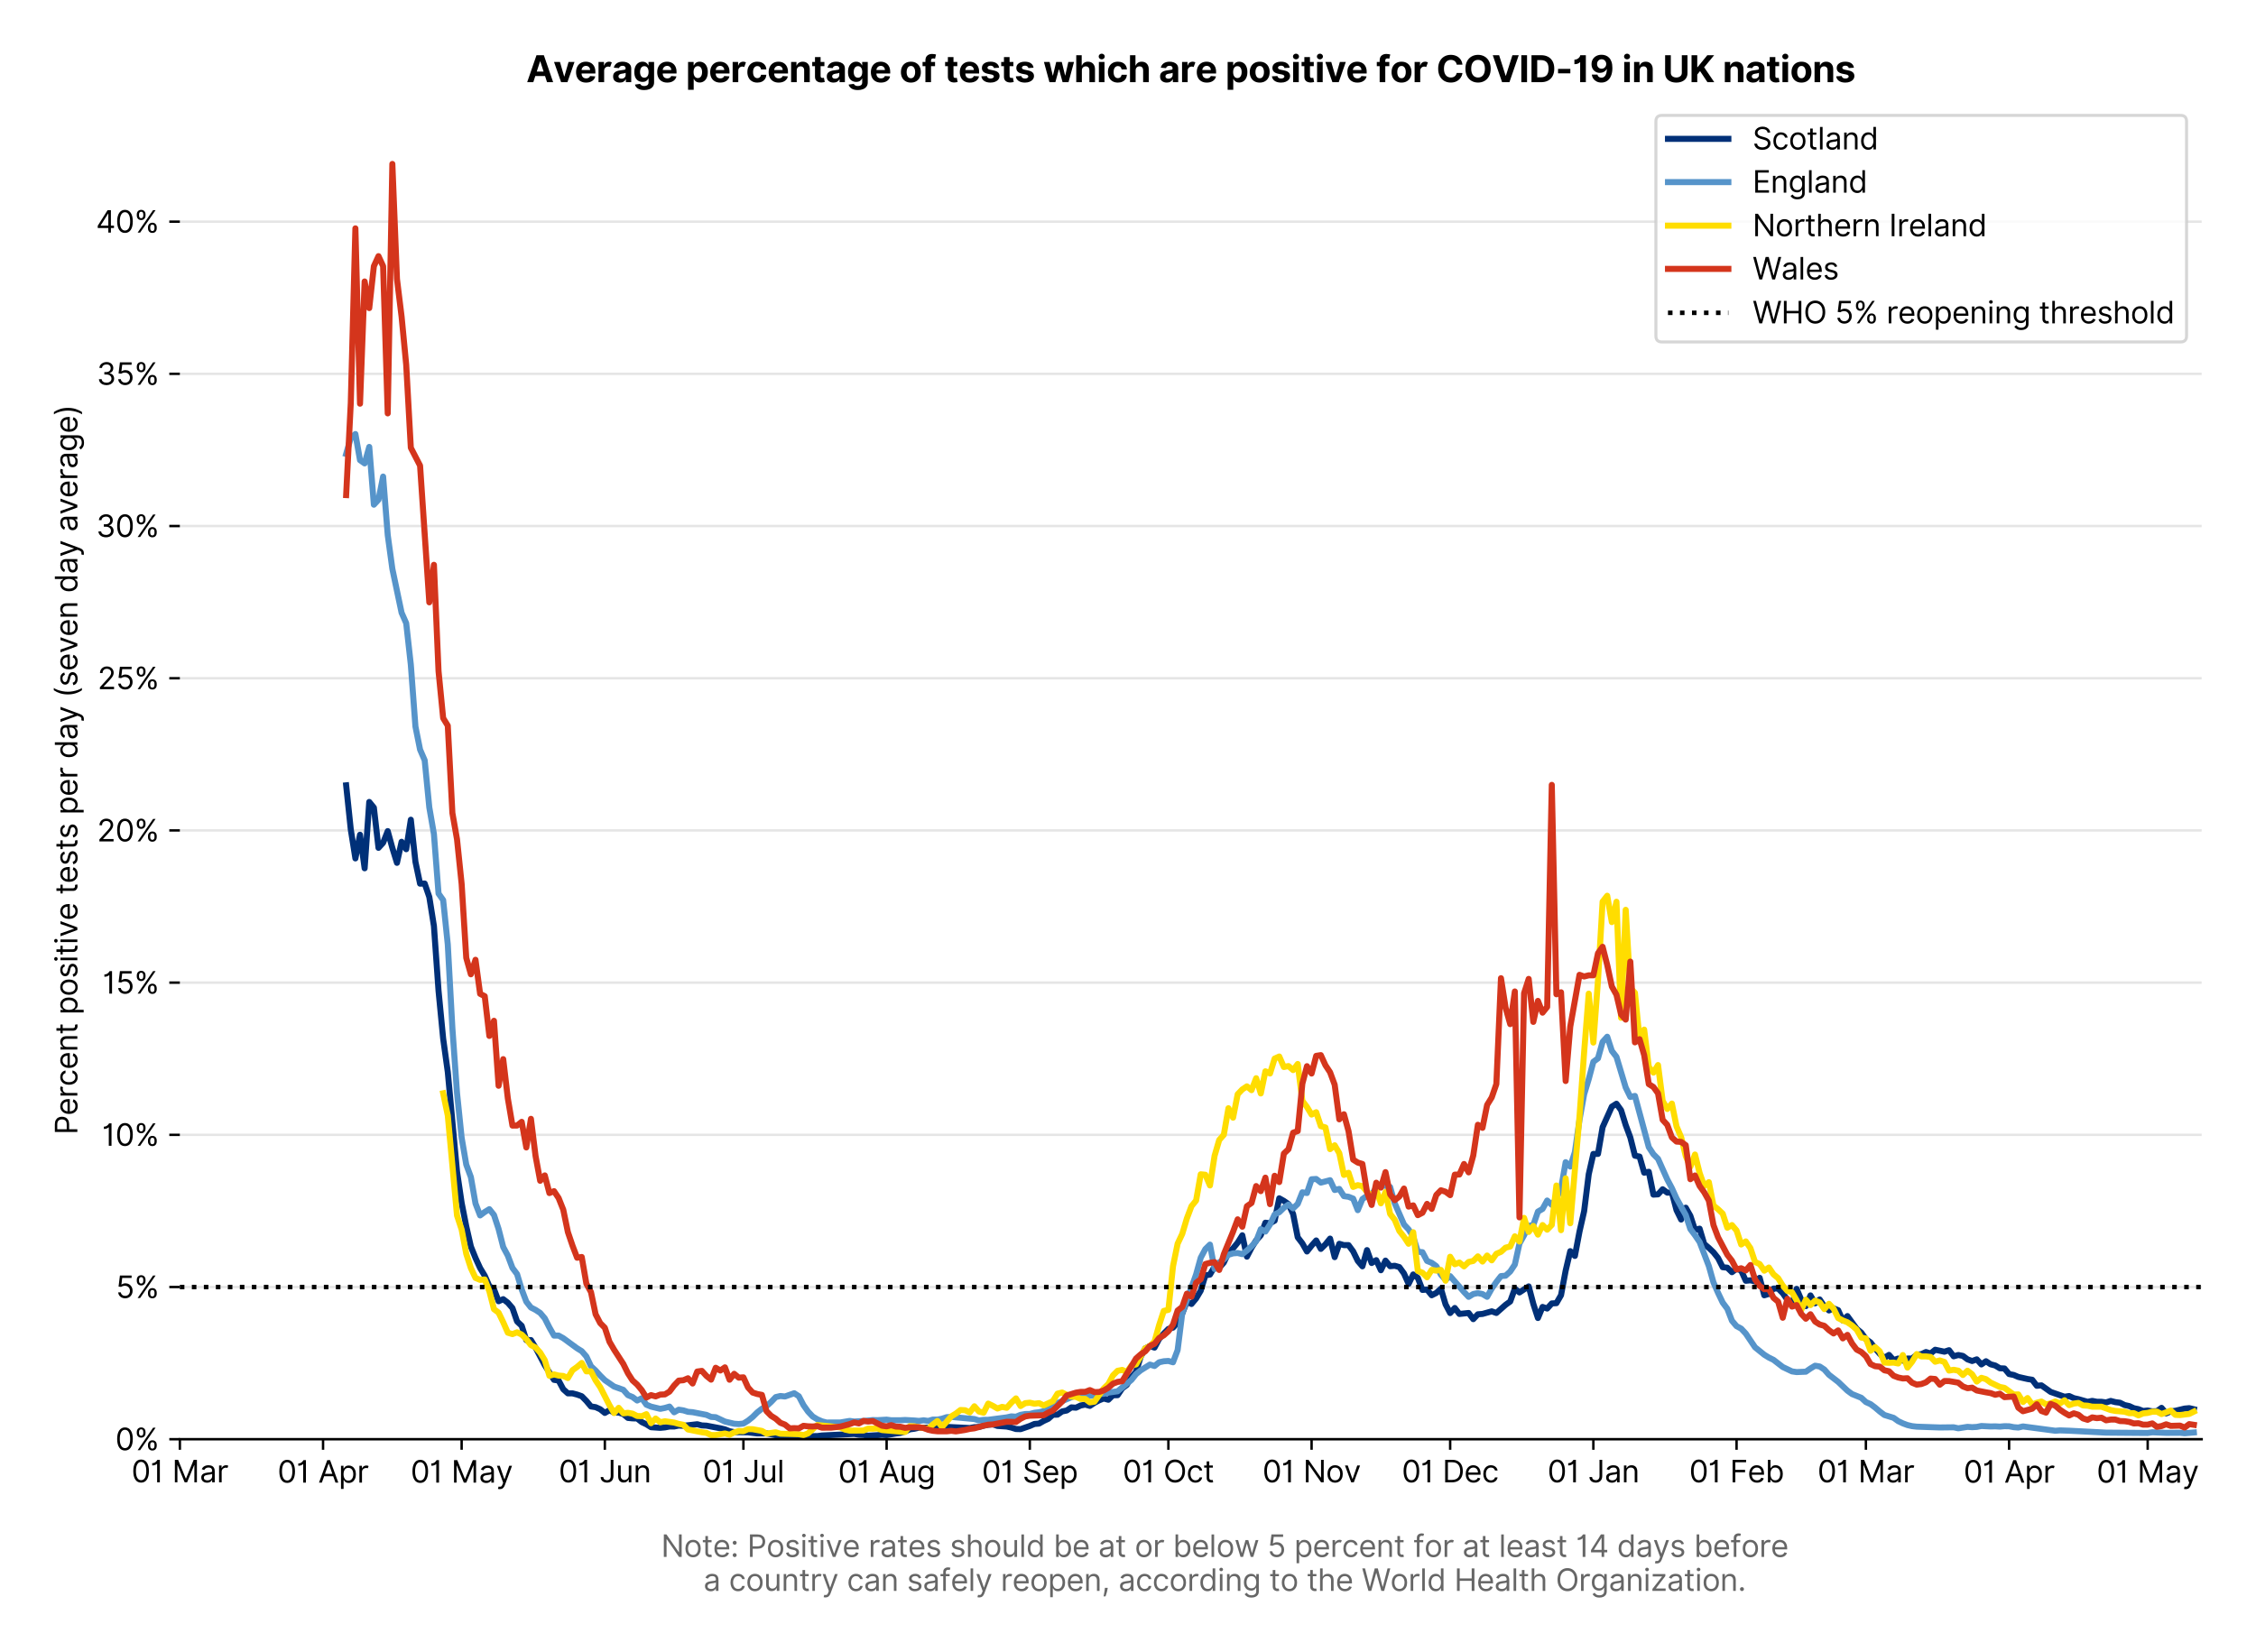 <?xml version="1.0" encoding="utf-8" standalone="no"?>
<!DOCTYPE svg PUBLIC "-//W3C//DTD SVG 1.1//EN"
  "http://www.w3.org/Graphics/SVG/1.1/DTD/svg11.dtd">
<svg version="1.1" viewBox="0 0 747.169 547.145" xmlns="http://www.w3.org/2000/svg" xmlns:xlink="http://www.w3.org/1999/xlink">
 <defs>
  <style type="text/css">*{stroke-linecap:butt;stroke-linejoin:round;}</style>
 </defs>
 <g id="figure_1">
  <g id="patch_1">
   <path d="M 0 547.145 
L 747.169 547.145 
L 747.169 0 
L 0 0 
z
" style="fill:#ffffff;"/>
  </g>
  <g id="axes_1">
   <g id="patch_2">
    <path d="M 59.569 476.745 
L 729.169 476.745 
L 729.169 33.225 
L 59.569 33.225 
z
" style="fill:#ffffff;"/>
   </g>
   <g id="matplotlib.axis_1">
    <g id="xtick_1">
     <g id="line2d_1">
      <defs>
       <path d="M 0 0 
L 0 3.5 
" id="m100b1c67bc" style="stroke:#000000;stroke-width:0.8;"/>
      </defs>
      <g>
       <use style="stroke:#000000;stroke-width:0.8;" x="59.569" xlink:href="#m100b1c67bc" y="476.745"/>
      </g>
     </g>
     <g id="text_1">
      <!-- 01 Mar -->
      <g transform="translate(43.532 491.018)scale(0.1 -0.1)">
       <defs>
        <path d="M 2000 -64 
Q 1230 -64 806 561 
Q 382 1186 382 2327 
Q 382 3459 809 4088 
Q 1236 4718 2000 4718 
Q 2764 4718 3191 4088 
Q 3618 3459 3618 2327 
Q 3618 1186 3194 561 
Q 2771 -64 2000 -64 
z
M 2000 436 
Q 2509 436 2791 927 
Q 3073 1418 3073 2327 
Q 3073 3234 2789 3730 
Q 2505 4227 2000 4227 
Q 1496 4227 1211 3730 
Q 927 3234 927 2327 
Q 927 1418 1210 927 
Q 1493 436 2000 436 
z
" id="Inter-Regular-30" transform="scale(0.016)"/>
        <path d="M 1973 4655 
L 1973 0 
L 1409 0 
L 1409 3836 
L 1373 3836 
Q 1341 3773 1209 3692 
Q 1077 3611 868 3551 
Q 659 3491 391 3491 
L 391 3964 
Q 661 3964 859 4061 
Q 1057 4159 1190 4291 
Q 1323 4423 1392 4529 
Q 1461 4636 1473 4655 
L 1973 4655 
z
" id="Inter-Regular-31" transform="scale(0.016)"/>
        <path id="Inter-Regular-20" transform="scale(0.016)"/>
        <path d="M 564 4655 
L 1236 4655 
L 2818 791 
L 2873 791 
L 4455 4655 
L 5127 4655 
L 5127 0 
L 4600 0 
L 4600 3536 
L 4555 3536 
L 3100 0 
L 2591 0 
L 1136 3536 
L 1091 3536 
L 1091 0 
L 564 0 
L 564 4655 
z
" id="Inter-Regular-4d" transform="scale(0.016)"/>
        <path d="M 1518 -82 
Q 1186 -82 916 44 
Q 646 170 486 410 
Q 327 650 327 991 
Q 327 1291 445 1478 
Q 564 1666 761 1773 
Q 959 1880 1199 1933 
Q 1439 1986 1682 2018 
Q 2000 2059 2199 2080 
Q 2398 2102 2490 2154 
Q 2582 2207 2582 2336 
L 2582 2355 
Q 2582 2691 2399 2877 
Q 2216 3064 1846 3064 
Q 1461 3064 1243 2895 
Q 1025 2727 936 2536 
L 427 2718 
Q 564 3036 792 3214 
Q 1021 3393 1292 3464 
Q 1564 3536 1827 3536 
Q 1996 3536 2215 3496 
Q 2434 3457 2640 3334 
Q 2846 3211 2982 2963 
Q 3118 2716 3118 2300 
L 3118 0 
L 2582 0 
L 2582 473 
L 2555 473 
Q 2500 359 2373 229 
Q 2246 100 2034 9 
Q 1823 -82 1518 -82 
z
M 1600 400 
Q 1918 400 2137 525 
Q 2357 650 2469 847 
Q 2582 1045 2582 1264 
L 2582 1755 
Q 2548 1714 2433 1681 
Q 2318 1648 2169 1624 
Q 2021 1600 1881 1583 
Q 1741 1566 1655 1555 
Q 1446 1527 1265 1467 
Q 1084 1407 974 1287 
Q 864 1168 864 964 
Q 864 684 1072 542 
Q 1280 400 1600 400 
z
" id="Inter-Regular-61" transform="scale(0.016)"/>
        <path d="M 491 0 
L 491 3491 
L 1009 3491 
L 1009 2964 
L 1046 2964 
Q 1139 3223 1389 3384 
Q 1639 3545 1955 3545 
Q 2100 3545 2209 3511 
Q 2318 3477 2400 3418 
L 2218 2964 
Q 2161 2993 2085 3010 
Q 2009 3027 1909 3027 
Q 1527 3027 1277 2794 
Q 1027 2561 1027 2209 
L 1027 0 
L 491 0 
z
" id="Inter-Regular-72" transform="scale(0.016)"/>
       </defs>
       <use xlink:href="#Inter-Regular-30"/>
       <use x="62.5" xlink:href="#Inter-Regular-31"/>
       <use x="106.676" xlink:href="#Inter-Regular-20"/>
       <use x="134.801" xlink:href="#Inter-Regular-4d"/>
       <use x="225.994" xlink:href="#Inter-Regular-61"/>
       <use x="282.386" xlink:href="#Inter-Regular-72"/>
      </g>
     </g>
    </g>
    <g id="xtick_2">
     <g id="line2d_2">
      <g>
       <use style="stroke:#000000;stroke-width:0.8;" x="106.995" xlink:href="#m100b1c67bc" y="476.745"/>
      </g>
     </g>
     <g id="text_2">
      <!-- 01 Apr -->
      <g transform="translate(91.91 491.117)scale(0.1 -0.1)">
       <defs>
        <path d="M 755 0 
L 164 0 
L 1873 4655 
L 2455 4655 
L 4164 0 
L 3573 0 
L 3105 1318 
L 1223 1318 
L 755 0 
z
M 1400 1818 
L 2927 1818 
L 2182 3918 
L 2146 3918 
L 1400 1818 
z
" id="Inter-Regular-41" transform="scale(0.016)"/>
        <path d="M 491 -1309 
L 491 3491 
L 1009 3491 
L 1009 2936 
L 1073 2936 
Q 1132 3027 1237 3169 
Q 1343 3311 1542 3423 
Q 1741 3536 2082 3536 
Q 2523 3536 2859 3315 
Q 3196 3095 3384 2690 
Q 3573 2286 3573 1736 
Q 3573 1182 3384 776 
Q 3196 370 2861 148 
Q 2527 -73 2091 -73 
Q 1755 -73 1552 39 
Q 1350 152 1241 296 
Q 1132 441 1073 536 
L 1027 536 
L 1027 -1309 
L 491 -1309 
z
M 1018 1745 
Q 1018 1152 1276 780 
Q 1534 409 2018 409 
Q 2355 409 2581 587 
Q 2807 766 2921 1069 
Q 3036 1373 3036 1745 
Q 3036 2114 2923 2410 
Q 2811 2707 2585 2881 
Q 2359 3055 2018 3055 
Q 1527 3055 1272 2693 
Q 1018 2332 1018 1745 
z
" id="Inter-Regular-70" transform="scale(0.016)"/>
       </defs>
       <use xlink:href="#Inter-Regular-30"/>
       <use x="62.5" xlink:href="#Inter-Regular-31"/>
       <use x="106.676" xlink:href="#Inter-Regular-20"/>
       <use x="134.801" xlink:href="#Inter-Regular-41"/>
       <use x="202.415" xlink:href="#Inter-Regular-70"/>
       <use x="263.352" xlink:href="#Inter-Regular-72"/>
      </g>
     </g>
    </g>
    <g id="xtick_3">
     <g id="line2d_3">
      <g>
       <use style="stroke:#000000;stroke-width:0.8;" x="152.891" xlink:href="#m100b1c67bc" y="476.745"/>
      </g>
     </g>
     <g id="text_3">
      <!-- 01 May -->
      <g transform="translate(135.988 491.117)scale(0.1 -0.1)">
       <defs>
        <path d="M 818 -1355 
Q 682 -1355 575 -1333 
Q 468 -1311 427 -1291 
L 564 -818 
Q 857 -893 1053 -814 
Q 1250 -736 1391 -345 
L 1509 -18 
L 218 3491 
L 800 3491 
L 1764 709 
L 1800 709 
L 2764 3491 
L 3346 3491 
L 1846 -564 
Q 1550 -1355 818 -1355 
z
" id="Inter-Regular-79" transform="scale(0.016)"/>
       </defs>
       <use xlink:href="#Inter-Regular-30"/>
       <use x="62.5" xlink:href="#Inter-Regular-31"/>
       <use x="106.676" xlink:href="#Inter-Regular-20"/>
       <use x="134.801" xlink:href="#Inter-Regular-4d"/>
       <use x="225.994" xlink:href="#Inter-Regular-61"/>
       <use x="282.386" xlink:href="#Inter-Regular-79"/>
      </g>
     </g>
    </g>
    <g id="xtick_4">
     <g id="line2d_4">
      <g>
       <use style="stroke:#000000;stroke-width:0.8;" x="200.317" xlink:href="#m100b1c67bc" y="476.745"/>
      </g>
     </g>
     <g id="text_4">
      <!-- 01 Jun -->
      <g transform="translate(185.032 491.018)scale(0.1 -0.1)">
       <defs>
        <path d="M 2346 4655 
L 2909 4655 
L 2909 1327 
Q 2909 657 2549 296 
Q 2189 -64 1582 -64 
Q 1200 -64 902 76 
Q 605 216 434 475 
Q 264 734 264 1091 
L 818 1091 
Q 818 795 1034 615 
Q 1250 436 1582 436 
Q 1948 436 2147 664 
Q 2346 893 2346 1327 
L 2346 4655 
z
" id="Inter-Regular-4a" transform="scale(0.016)"/>
        <path d="M 2691 1427 
L 2691 3491 
L 3227 3491 
L 3227 0 
L 2691 0 
L 2691 591 
L 2655 591 
Q 2532 325 2273 140 
Q 2014 -45 1618 -45 
Q 1127 -45 809 280 
Q 491 605 491 1273 
L 491 3491 
L 1027 3491 
L 1027 1309 
Q 1027 927 1242 700 
Q 1457 473 1791 473 
Q 1991 473 2199 575 
Q 2407 677 2549 888 
Q 2691 1100 2691 1427 
z
" id="Inter-Regular-75" transform="scale(0.016)"/>
        <path d="M 1027 2100 
L 1027 0 
L 491 0 
L 491 3491 
L 1009 3491 
L 1009 2945 
L 1055 2945 
Q 1177 3211 1427 3373 
Q 1677 3536 2073 3536 
Q 2602 3536 2928 3211 
Q 3255 2886 3255 2218 
L 3255 0 
L 2718 0 
L 2718 2182 
Q 2718 2593 2504 2824 
Q 2291 3055 1918 3055 
Q 1534 3055 1280 2806 
Q 1027 2557 1027 2100 
z
" id="Inter-Regular-6e" transform="scale(0.016)"/>
       </defs>
       <use xlink:href="#Inter-Regular-30"/>
       <use x="62.5" xlink:href="#Inter-Regular-31"/>
       <use x="106.676" xlink:href="#Inter-Regular-20"/>
       <use x="134.801" xlink:href="#Inter-Regular-4a"/>
       <use x="189.063" xlink:href="#Inter-Regular-75"/>
       <use x="247.159" xlink:href="#Inter-Regular-6e"/>
      </g>
     </g>
    </g>
    <g id="xtick_5">
     <g id="line2d_5">
      <g>
       <use style="stroke:#000000;stroke-width:0.8;" x="246.213" xlink:href="#m100b1c67bc" y="476.745"/>
      </g>
     </g>
     <g id="text_5">
      <!-- 01 Jul -->
      <g transform="translate(232.669 491.018)scale(0.1 -0.1)">
       <defs>
        <path d="M 1027 4655 
L 1027 0 
L 491 0 
L 491 4655 
L 1027 4655 
z
" id="Inter-Regular-6c" transform="scale(0.016)"/>
       </defs>
       <use xlink:href="#Inter-Regular-30"/>
       <use x="62.5" xlink:href="#Inter-Regular-31"/>
       <use x="106.676" xlink:href="#Inter-Regular-20"/>
       <use x="134.801" xlink:href="#Inter-Regular-4a"/>
       <use x="189.063" xlink:href="#Inter-Regular-75"/>
       <use x="247.159" xlink:href="#Inter-Regular-6c"/>
      </g>
     </g>
    </g>
    <g id="xtick_6">
     <g id="line2d_6">
      <g>
       <use style="stroke:#000000;stroke-width:0.8;" x="293.639" xlink:href="#m100b1c67bc" y="476.745"/>
      </g>
     </g>
     <g id="text_6">
      <!-- 01 Aug -->
      <g transform="translate(277.567 491.117)scale(0.1 -0.1)">
       <defs>
        <path d="M 1900 -1382 
Q 1316 -1382 976 -1169 
Q 636 -957 473 -682 
L 900 -382 
Q 973 -477 1084 -601 
Q 1196 -725 1390 -817 
Q 1584 -909 1900 -909 
Q 2323 -909 2598 -704 
Q 2873 -500 2873 -64 
L 2873 645 
L 2827 645 
Q 2768 550 2660 410 
Q 2552 270 2351 162 
Q 2150 55 1809 55 
Q 1386 55 1051 255 
Q 716 455 521 836 
Q 327 1218 327 1764 
Q 327 2300 516 2699 
Q 705 3098 1041 3317 
Q 1377 3536 1818 3536 
Q 2159 3536 2360 3423 
Q 2561 3311 2669 3169 
Q 2777 3027 2836 2936 
L 2891 2936 
L 2891 3491 
L 3409 3491 
L 3409 -100 
Q 3409 -550 3205 -833 
Q 3002 -1116 2660 -1249 
Q 2318 -1382 1900 -1382 
z
M 1882 536 
Q 2366 536 2624 864 
Q 2882 1193 2882 1773 
Q 2882 2339 2627 2697 
Q 2373 3055 1882 3055 
Q 1541 3055 1315 2882 
Q 1089 2709 976 2418 
Q 864 2127 864 1773 
Q 864 1227 1120 881 
Q 1377 536 1882 536 
z
" id="Inter-Regular-67" transform="scale(0.016)"/>
       </defs>
       <use xlink:href="#Inter-Regular-30"/>
       <use x="62.5" xlink:href="#Inter-Regular-31"/>
       <use x="106.676" xlink:href="#Inter-Regular-20"/>
       <use x="134.801" xlink:href="#Inter-Regular-41"/>
       <use x="202.415" xlink:href="#Inter-Regular-75"/>
       <use x="260.511" xlink:href="#Inter-Regular-67"/>
      </g>
     </g>
    </g>
    <g id="xtick_7">
     <g id="line2d_7">
      <g>
       <use style="stroke:#000000;stroke-width:0.8;" x="341.065" xlink:href="#m100b1c67bc" y="476.745"/>
      </g>
     </g>
     <g id="text_7">
      <!-- 01 Sep -->
      <g transform="translate(325.177 491.117)scale(0.1 -0.1)">
       <defs>
        <path d="M 3109 3491 
Q 3068 3836 2777 4027 
Q 2486 4218 2064 4218 
Q 1600 4218 1318 3999 
Q 1036 3780 1036 3445 
Q 1036 3195 1189 3042 
Q 1343 2889 1553 2803 
Q 1764 2718 1936 2673 
L 2409 2545 
Q 2591 2498 2815 2414 
Q 3039 2330 3244 2185 
Q 3450 2041 3584 1816 
Q 3718 1591 3718 1264 
Q 3718 886 3521 581 
Q 3325 277 2949 97 
Q 2573 -82 2036 -82 
Q 1286 -82 845 272 
Q 405 627 364 1200 
L 946 1200 
Q 968 936 1124 764 
Q 1280 593 1519 510 
Q 1759 427 2036 427 
Q 2359 427 2616 533 
Q 2873 639 3023 828 
Q 3173 1018 3173 1273 
Q 3173 1505 3043 1650 
Q 2914 1795 2702 1886 
Q 2491 1977 2246 2045 
L 1673 2209 
Q 1127 2366 809 2657 
Q 491 2948 491 3418 
Q 491 3809 703 4101 
Q 916 4393 1276 4555 
Q 1636 4718 2082 4718 
Q 2532 4718 2882 4558 
Q 3232 4398 3437 4120 
Q 3643 3843 3655 3491 
L 3109 3491 
z
" id="Inter-Regular-53" transform="scale(0.016)"/>
        <path d="M 1955 -73 
Q 1450 -73 1085 151 
Q 721 375 524 778 
Q 327 1182 327 1718 
Q 327 2255 524 2665 
Q 721 3075 1074 3305 
Q 1427 3536 1900 3536 
Q 2173 3536 2439 3445 
Q 2705 3355 2923 3151 
Q 3141 2948 3270 2614 
Q 3400 2280 3400 1791 
L 3400 1564 
L 866 1564 
Q 884 1005 1183 707 
Q 1482 409 1955 409 
Q 2271 409 2498 545 
Q 2725 682 2827 955 
L 3346 809 
Q 3223 414 2854 170 
Q 2486 -73 1955 -73 
z
M 866 2027 
L 2855 2027 
Q 2855 2470 2595 2762 
Q 2336 3055 1900 3055 
Q 1593 3055 1368 2911 
Q 1143 2768 1013 2533 
Q 884 2298 866 2027 
z
" id="Inter-Regular-65" transform="scale(0.016)"/>
       </defs>
       <use xlink:href="#Inter-Regular-30"/>
       <use x="62.5" xlink:href="#Inter-Regular-31"/>
       <use x="106.676" xlink:href="#Inter-Regular-20"/>
       <use x="134.801" xlink:href="#Inter-Regular-53"/>
       <use x="198.58" xlink:href="#Inter-Regular-65"/>
       <use x="256.818" xlink:href="#Inter-Regular-70"/>
      </g>
     </g>
    </g>
    <g id="xtick_8">
     <g id="line2d_8">
      <g>
       <use style="stroke:#000000;stroke-width:0.8;" x="386.961" xlink:href="#m100b1c67bc" y="476.745"/>
      </g>
     </g>
     <g id="text_8">
      <!-- 01 Oct -->
      <g transform="translate(371.804 491.018)scale(0.1 -0.1)">
       <defs>
        <path d="M 4491 2327 
Q 4491 1591 4225 1054 
Q 3959 518 3495 227 
Q 3032 -64 2436 -64 
Q 1841 -64 1377 227 
Q 914 518 648 1054 
Q 382 1591 382 2327 
Q 382 3064 648 3600 
Q 914 4136 1377 4427 
Q 1841 4718 2436 4718 
Q 3032 4718 3495 4427 
Q 3959 4136 4225 3600 
Q 4491 3064 4491 2327 
z
M 3946 2327 
Q 3946 2932 3744 3348 
Q 3543 3764 3201 3977 
Q 2859 4191 2436 4191 
Q 2014 4191 1672 3977 
Q 1330 3764 1128 3348 
Q 927 2932 927 2327 
Q 927 1723 1128 1307 
Q 1330 891 1672 677 
Q 2014 464 2436 464 
Q 2859 464 3201 677 
Q 3543 891 3744 1307 
Q 3946 1723 3946 2327 
z
" id="Inter-Regular-4f" transform="scale(0.016)"/>
        <path d="M 1909 -73 
Q 1418 -73 1063 159 
Q 709 391 518 798 
Q 327 1205 327 1727 
Q 327 2259 524 2667 
Q 721 3075 1074 3305 
Q 1427 3536 1900 3536 
Q 2268 3536 2563 3400 
Q 2859 3264 3047 3018 
Q 3236 2773 3282 2445 
L 2746 2445 
Q 2684 2684 2474 2869 
Q 2264 3055 1909 3055 
Q 1439 3055 1151 2697 
Q 864 2339 864 1745 
Q 864 1139 1148 774 
Q 1432 409 1909 409 
Q 2223 409 2447 570 
Q 2671 732 2746 1018 
L 3282 1018 
Q 3236 709 3058 462 
Q 2880 216 2588 71 
Q 2296 -73 1909 -73 
z
" id="Inter-Regular-63" transform="scale(0.016)"/>
        <path d="M 2009 3491 
L 2009 3036 
L 1264 3036 
L 1264 1000 
Q 1264 773 1331 660 
Q 1398 548 1503 510 
Q 1609 473 1727 473 
Q 1816 473 1873 483 
Q 1930 493 1964 500 
L 2073 18 
Q 2018 -2 1920 -23 
Q 1823 -45 1673 -45 
Q 1446 -45 1228 52 
Q 1011 150 869 350 
Q 727 550 727 855 
L 727 3036 
L 200 3036 
L 200 3491 
L 727 3491 
L 727 4327 
L 1264 4327 
L 1264 3491 
L 2009 3491 
z
" id="Inter-Regular-74" transform="scale(0.016)"/>
       </defs>
       <use xlink:href="#Inter-Regular-30"/>
       <use x="62.5" xlink:href="#Inter-Regular-31"/>
       <use x="106.676" xlink:href="#Inter-Regular-20"/>
       <use x="134.801" xlink:href="#Inter-Regular-4f"/>
       <use x="210.938" xlink:href="#Inter-Regular-63"/>
       <use x="266.761" xlink:href="#Inter-Regular-74"/>
      </g>
     </g>
    </g>
    <g id="xtick_9">
     <g id="line2d_9">
      <g>
       <use style="stroke:#000000;stroke-width:0.8;" x="434.386" xlink:href="#m100b1c67bc" y="476.745"/>
      </g>
     </g>
     <g id="text_9">
      <!-- 01 Nov -->
      <g transform="translate(418.115 491.018)scale(0.1 -0.1)">
       <defs>
        <path d="M 4255 4655 
L 4255 0 
L 3709 0 
L 1173 3655 
L 1127 3655 
L 1127 0 
L 564 0 
L 564 4655 
L 1109 4655 
L 3655 991 
L 3700 991 
L 3700 4655 
L 4255 4655 
z
" id="Inter-Regular-4e" transform="scale(0.016)"/>
        <path d="M 1909 -73 
Q 1436 -73 1080 152 
Q 725 377 526 781 
Q 327 1186 327 1727 
Q 327 2273 526 2679 
Q 725 3086 1080 3311 
Q 1436 3536 1909 3536 
Q 2382 3536 2737 3311 
Q 3093 3086 3292 2679 
Q 3491 2273 3491 1727 
Q 3491 1186 3292 781 
Q 3093 377 2737 152 
Q 2382 -73 1909 -73 
z
M 1909 409 
Q 2268 409 2500 593 
Q 2732 777 2843 1077 
Q 2955 1377 2955 1727 
Q 2955 2077 2843 2379 
Q 2732 2682 2500 2868 
Q 2268 3055 1909 3055 
Q 1550 3055 1318 2868 
Q 1086 2682 975 2379 
Q 864 2077 864 1727 
Q 864 1377 975 1077 
Q 1086 777 1318 593 
Q 1550 409 1909 409 
z
" id="Inter-Regular-6f" transform="scale(0.016)"/>
        <path d="M 3346 3491 
L 2055 0 
L 1509 0 
L 218 3491 
L 800 3491 
L 1764 709 
L 1800 709 
L 2764 3491 
L 3346 3491 
z
" id="Inter-Regular-76" transform="scale(0.016)"/>
       </defs>
       <use xlink:href="#Inter-Regular-30"/>
       <use x="62.5" xlink:href="#Inter-Regular-31"/>
       <use x="106.676" xlink:href="#Inter-Regular-20"/>
       <use x="134.801" xlink:href="#Inter-Regular-4e"/>
       <use x="210.085" xlink:href="#Inter-Regular-6f"/>
       <use x="269.744" xlink:href="#Inter-Regular-76"/>
      </g>
     </g>
    </g>
    <g id="xtick_10">
     <g id="line2d_10">
      <g>
       <use style="stroke:#000000;stroke-width:0.8;" x="480.283" xlink:href="#m100b1c67bc" y="476.745"/>
      </g>
     </g>
     <g id="text_10">
      <!-- 01 Dec -->
      <g transform="translate(464.246 491.018)scale(0.1 -0.1)">
       <defs>
        <path d="M 2000 0 
L 564 0 
L 564 4655 
L 2064 4655 
Q 2741 4655 3223 4376 
Q 3705 4098 3961 3578 
Q 4218 3059 4218 2336 
Q 4218 1609 3959 1085 
Q 3700 561 3204 280 
Q 2709 0 2000 0 
z
M 1127 500 
L 1964 500 
Q 2830 500 3251 992 
Q 3673 1484 3673 2336 
Q 3673 3182 3259 3668 
Q 2846 4155 2027 4155 
L 1127 4155 
L 1127 500 
z
" id="Inter-Regular-44" transform="scale(0.016)"/>
       </defs>
       <use xlink:href="#Inter-Regular-30"/>
       <use x="62.5" xlink:href="#Inter-Regular-31"/>
       <use x="106.676" xlink:href="#Inter-Regular-20"/>
       <use x="134.801" xlink:href="#Inter-Regular-44"/>
       <use x="206.676" xlink:href="#Inter-Regular-65"/>
       <use x="264.915" xlink:href="#Inter-Regular-63"/>
      </g>
     </g>
    </g>
    <g id="xtick_11">
     <g id="line2d_11">
      <g>
       <use style="stroke:#000000;stroke-width:0.8;" x="527.708" xlink:href="#m100b1c67bc" y="476.745"/>
      </g>
     </g>
     <g id="text_11">
      <!-- 01 Jan -->
      <g transform="translate(512.509 491.018)scale(0.1 -0.1)">
       <use xlink:href="#Inter-Regular-30"/>
       <use x="62.5" xlink:href="#Inter-Regular-31"/>
       <use x="106.676" xlink:href="#Inter-Regular-20"/>
       <use x="134.801" xlink:href="#Inter-Regular-4a"/>
       <use x="189.063" xlink:href="#Inter-Regular-61"/>
       <use x="245.455" xlink:href="#Inter-Regular-6e"/>
      </g>
     </g>
    </g>
    <g id="xtick_12">
     <g id="line2d_12">
      <g>
       <use style="stroke:#000000;stroke-width:0.8;" x="575.134" xlink:href="#m100b1c67bc" y="476.745"/>
      </g>
     </g>
     <g id="text_12">
      <!-- 01 Feb -->
      <g transform="translate(559.445 491.018)scale(0.1 -0.1)">
       <defs>
        <path d="M 564 0 
L 564 4655 
L 3355 4655 
L 3355 4155 
L 1127 4155 
L 1127 2582 
L 3146 2582 
L 3146 2082 
L 1127 2082 
L 1127 0 
L 564 0 
z
" id="Inter-Regular-46" transform="scale(0.016)"/>
        <path d="M 564 0 
L 564 4655 
L 1100 4655 
L 1100 2936 
L 1146 2936 
Q 1205 3027 1310 3169 
Q 1416 3311 1615 3423 
Q 1814 3536 2155 3536 
Q 2596 3536 2932 3315 
Q 3268 3095 3457 2690 
Q 3646 2286 3646 1736 
Q 3646 1182 3457 776 
Q 3268 370 2934 148 
Q 2600 -73 2164 -73 
Q 1827 -73 1625 39 
Q 1423 152 1314 296 
Q 1205 441 1146 536 
L 1082 536 
L 1082 0 
L 564 0 
z
M 1091 1745 
Q 1091 1152 1349 780 
Q 1607 409 2091 409 
Q 2427 409 2653 587 
Q 2880 766 2994 1069 
Q 3109 1373 3109 1745 
Q 3109 2114 2996 2410 
Q 2884 2707 2658 2881 
Q 2432 3055 2091 3055 
Q 1600 3055 1345 2693 
Q 1091 2332 1091 1745 
z
" id="Inter-Regular-62" transform="scale(0.016)"/>
       </defs>
       <use xlink:href="#Inter-Regular-30"/>
       <use x="62.5" xlink:href="#Inter-Regular-31"/>
       <use x="106.676" xlink:href="#Inter-Regular-20"/>
       <use x="134.801" xlink:href="#Inter-Regular-46"/>
       <use x="193.466" xlink:href="#Inter-Regular-65"/>
       <use x="251.705" xlink:href="#Inter-Regular-62"/>
      </g>
     </g>
    </g>
    <g id="xtick_13">
     <g id="line2d_13">
      <g>
       <use style="stroke:#000000;stroke-width:0.8;" x="617.971" xlink:href="#m100b1c67bc" y="476.745"/>
      </g>
     </g>
     <g id="text_13">
      <!-- 01 Mar -->
      <g transform="translate(601.934 491.018)scale(0.1 -0.1)">
       <use xlink:href="#Inter-Regular-30"/>
       <use x="62.5" xlink:href="#Inter-Regular-31"/>
       <use x="106.676" xlink:href="#Inter-Regular-20"/>
       <use x="134.801" xlink:href="#Inter-Regular-4d"/>
       <use x="225.994" xlink:href="#Inter-Regular-61"/>
       <use x="282.386" xlink:href="#Inter-Regular-72"/>
      </g>
     </g>
    </g>
    <g id="xtick_14">
     <g id="line2d_14">
      <g>
       <use style="stroke:#000000;stroke-width:0.8;" x="665.397" xlink:href="#m100b1c67bc" y="476.745"/>
      </g>
     </g>
     <g id="text_14">
      <!-- 01 Apr -->
      <g transform="translate(650.311 491.117)scale(0.1 -0.1)">
       <use xlink:href="#Inter-Regular-30"/>
       <use x="62.5" xlink:href="#Inter-Regular-31"/>
       <use x="106.676" xlink:href="#Inter-Regular-20"/>
       <use x="134.801" xlink:href="#Inter-Regular-41"/>
       <use x="202.415" xlink:href="#Inter-Regular-70"/>
       <use x="263.352" xlink:href="#Inter-Regular-72"/>
      </g>
     </g>
    </g>
    <g id="xtick_15">
     <g id="line2d_15">
      <g>
       <use style="stroke:#000000;stroke-width:0.8;" x="711.293" xlink:href="#m100b1c67bc" y="476.745"/>
      </g>
     </g>
     <g id="text_15">
      <!-- 01 May -->
      <g transform="translate(694.39 491.117)scale(0.1 -0.1)">
       <use xlink:href="#Inter-Regular-30"/>
       <use x="62.5" xlink:href="#Inter-Regular-31"/>
       <use x="106.676" xlink:href="#Inter-Regular-20"/>
       <use x="134.801" xlink:href="#Inter-Regular-4d"/>
       <use x="225.994" xlink:href="#Inter-Regular-61"/>
       <use x="282.386" xlink:href="#Inter-Regular-79"/>
      </g>
     </g>
    </g>
    <g id="text_16">
     <!--  -->
     <g style="fill:#666666;" transform="translate(394.369 504.55)scale(0.1 -0.1)"/>
     <!--         Note: Positive rates should be at or below 5 percent for at least 14 days before -->
     <g style="fill:#666666;" transform="translate(196.456 515.732)scale(0.1 -0.1)">
      <defs>
       <path d="M 882 -36 
Q 714 -36 593 84 
Q 473 205 473 373 
Q 473 541 593 661 
Q 714 782 882 782 
Q 1050 782 1170 661 
Q 1291 541 1291 373 
Q 1291 205 1170 84 
Q 1050 -36 882 -36 
z
M 882 2524 
Q 714 2524 593 2644 
Q 473 2765 473 2933 
Q 473 3101 593 3221 
Q 714 3342 882 3342 
Q 1050 3342 1170 3221 
Q 1291 3101 1291 2933 
Q 1291 2765 1170 2644 
Q 1050 2524 882 2524 
z
" id="Inter-Regular-3a" transform="scale(0.016)"/>
       <path d="M 564 0 
L 564 4655 
L 2136 4655 
Q 2684 4655 3033 4458 
Q 3382 4261 3550 3927 
Q 3718 3593 3718 3182 
Q 3718 2770 3551 2434 
Q 3384 2098 3036 1899 
Q 2689 1700 2146 1700 
L 1127 1700 
L 1127 0 
L 564 0 
z
M 1127 2200 
L 2127 2200 
Q 2689 2200 2926 2482 
Q 3164 2764 3164 3182 
Q 3164 3602 2925 3878 
Q 2686 4155 2118 4155 
L 1127 4155 
L 1127 2200 
z
" id="Inter-Regular-50" transform="scale(0.016)"/>
       <path d="M 2964 2709 
L 2482 2573 
Q 2411 2755 2245 2914 
Q 2080 3073 1727 3073 
Q 1407 3073 1194 2926 
Q 982 2780 982 2555 
Q 982 2355 1127 2239 
Q 1273 2123 1582 2045 
L 2100 1918 
Q 3027 1691 3027 973 
Q 3027 673 2855 436 
Q 2684 200 2377 63 
Q 2071 -73 1664 -73 
Q 1130 -73 780 159 
Q 430 391 336 836 
L 846 964 
Q 989 400 1655 400 
Q 2030 400 2251 560 
Q 2473 720 2473 945 
Q 2473 1316 1955 1436 
L 1373 1573 
Q 893 1686 669 1926 
Q 446 2166 446 2527 
Q 446 2823 613 3050 
Q 780 3277 1069 3406 
Q 1359 3536 1727 3536 
Q 2246 3536 2542 3309 
Q 2839 3082 2964 2709 
z
" id="Inter-Regular-73" transform="scale(0.016)"/>
       <path d="M 491 0 
L 491 3491 
L 1027 3491 
L 1027 0 
L 491 0 
z
M 764 4073 
Q 607 4073 494 4179 
Q 382 4286 382 4436 
Q 382 4586 494 4693 
Q 607 4800 764 4800 
Q 921 4800 1033 4693 
Q 1146 4586 1146 4436 
Q 1146 4286 1033 4179 
Q 921 4073 764 4073 
z
" id="Inter-Regular-69" transform="scale(0.016)"/>
       <path d="M 1027 2100 
L 1027 0 
L 491 0 
L 491 4655 
L 1027 4655 
L 1027 2945 
L 1073 2945 
Q 1196 3216 1442 3376 
Q 1689 3536 2100 3536 
Q 2636 3536 2963 3213 
Q 3291 2891 3291 2218 
L 3291 0 
L 2755 0 
L 2755 2182 
Q 2755 2598 2540 2826 
Q 2325 3055 1946 3055 
Q 1548 3055 1287 2806 
Q 1027 2557 1027 2100 
z
" id="Inter-Regular-68" transform="scale(0.016)"/>
       <path d="M 1809 -73 
Q 1373 -73 1039 148 
Q 705 370 516 776 
Q 327 1182 327 1736 
Q 327 2286 516 2690 
Q 705 3095 1041 3315 
Q 1377 3536 1818 3536 
Q 2159 3536 2358 3423 
Q 2557 3311 2662 3169 
Q 2768 3027 2827 2936 
L 2873 2936 
L 2873 4655 
L 3409 4655 
L 3409 0 
L 2891 0 
L 2891 536 
L 2827 536 
Q 2768 441 2659 296 
Q 2550 152 2348 39 
Q 2146 -73 1809 -73 
z
M 1882 409 
Q 2366 409 2624 780 
Q 2882 1152 2882 1745 
Q 2882 2332 2627 2693 
Q 2373 3055 1882 3055 
Q 1541 3055 1315 2881 
Q 1089 2707 976 2410 
Q 864 2114 864 1745 
Q 864 1373 978 1069 
Q 1093 766 1319 587 
Q 1546 409 1882 409 
z
" id="Inter-Regular-64" transform="scale(0.016)"/>
       <path d="M 1282 0 
L 218 3491 
L 782 3491 
L 1536 818 
L 1573 818 
L 2318 3491 
L 2891 3491 
L 3627 827 
L 3664 827 
L 4418 3491 
L 4982 3491 
L 3918 0 
L 3391 0 
L 2627 2682 
L 2573 2682 
L 1809 0 
L 1282 0 
z
" id="Inter-Regular-77" transform="scale(0.016)"/>
       <path d="M 1936 -64 
Q 1536 -64 1216 95 
Q 896 255 702 532 
Q 509 809 491 1164 
L 1036 1164 
Q 1068 848 1324 642 
Q 1580 436 1936 436 
Q 2223 436 2447 570 
Q 2671 705 2799 940 
Q 2927 1175 2927 1473 
Q 2927 1777 2794 2017 
Q 2661 2257 2429 2395 
Q 2198 2534 1900 2536 
Q 1686 2539 1461 2472 
Q 1236 2405 1091 2300 
L 564 2364 
L 846 4655 
L 3264 4655 
L 3264 4155 
L 1318 4155 
L 1155 2782 
L 1182 2782 
Q 1325 2895 1541 2970 
Q 1757 3045 1991 3045 
Q 2418 3045 2753 2842 
Q 3089 2639 3281 2286 
Q 3473 1934 3473 1482 
Q 3473 1036 3274 687 
Q 3075 339 2727 137 
Q 2380 -64 1936 -64 
z
" id="Inter-Regular-35" transform="scale(0.016)"/>
       <path d="M 2046 3491 
L 2046 3036 
L 1264 3036 
L 1264 0 
L 727 0 
L 727 3036 
L 164 3036 
L 164 3491 
L 727 3491 
L 727 3973 
Q 727 4273 868 4473 
Q 1009 4673 1234 4773 
Q 1459 4873 1709 4873 
Q 1907 4873 2032 4841 
Q 2157 4809 2218 4782 
L 2064 4318 
Q 2023 4332 1951 4352 
Q 1880 4373 1764 4373 
Q 1498 4373 1381 4239 
Q 1264 4105 1264 3845 
L 1264 3491 
L 2046 3491 
z
" id="Inter-Regular-66" transform="scale(0.016)"/>
       <path d="M 373 955 
L 373 1418 
L 2418 4655 
L 3100 4655 
L 3100 1455 
L 3736 1455 
L 3736 955 
L 3100 955 
L 3100 0 
L 2564 0 
L 2564 955 
L 373 955 
z
M 2564 1455 
L 2564 3936 
L 2527 3936 
L 982 1491 
L 982 1455 
L 2564 1455 
z
" id="Inter-Regular-34" transform="scale(0.016)"/>
      </defs>
      <use xlink:href="#Inter-Regular-20"/>
      <use x="28.125" xlink:href="#Inter-Regular-20"/>
      <use x="56.25" xlink:href="#Inter-Regular-20"/>
      <use x="84.375" xlink:href="#Inter-Regular-20"/>
      <use x="112.5" xlink:href="#Inter-Regular-20"/>
      <use x="140.625" xlink:href="#Inter-Regular-20"/>
      <use x="168.75" xlink:href="#Inter-Regular-20"/>
      <use x="196.875" xlink:href="#Inter-Regular-20"/>
      <use x="225" xlink:href="#Inter-Regular-4e"/>
      <use x="300.284" xlink:href="#Inter-Regular-6f"/>
      <use x="359.943" xlink:href="#Inter-Regular-74"/>
      <use x="396.307" xlink:href="#Inter-Regular-65"/>
      <use x="454.546" xlink:href="#Inter-Regular-3a"/>
      <use x="482.102" xlink:href="#Inter-Regular-20"/>
      <use x="510.227" xlink:href="#Inter-Regular-50"/>
      <use x="573.722" xlink:href="#Inter-Regular-6f"/>
      <use x="633.381" xlink:href="#Inter-Regular-73"/>
      <use x="685.653" xlink:href="#Inter-Regular-69"/>
      <use x="709.375" xlink:href="#Inter-Regular-74"/>
      <use x="745.739" xlink:href="#Inter-Regular-69"/>
      <use x="769.46" xlink:href="#Inter-Regular-76"/>
      <use x="825.142" xlink:href="#Inter-Regular-65"/>
      <use x="883.381" xlink:href="#Inter-Regular-20"/>
      <use x="911.506" xlink:href="#Inter-Regular-72"/>
      <use x="949.858" xlink:href="#Inter-Regular-61"/>
      <use x="1006.25" xlink:href="#Inter-Regular-74"/>
      <use x="1042.614" xlink:href="#Inter-Regular-65"/>
      <use x="1100.852" xlink:href="#Inter-Regular-73"/>
      <use x="1153.125" xlink:href="#Inter-Regular-20"/>
      <use x="1181.25" xlink:href="#Inter-Regular-73"/>
      <use x="1233.523" xlink:href="#Inter-Regular-68"/>
      <use x="1292.614" xlink:href="#Inter-Regular-6f"/>
      <use x="1352.273" xlink:href="#Inter-Regular-75"/>
      <use x="1410.37" xlink:href="#Inter-Regular-6c"/>
      <use x="1434.091" xlink:href="#Inter-Regular-64"/>
      <use x="1496.165" xlink:href="#Inter-Regular-20"/>
      <use x="1524.29" xlink:href="#Inter-Regular-62"/>
      <use x="1586.364" xlink:href="#Inter-Regular-65"/>
      <use x="1644.603" xlink:href="#Inter-Regular-20"/>
      <use x="1672.728" xlink:href="#Inter-Regular-61"/>
      <use x="1729.12" xlink:href="#Inter-Regular-74"/>
      <use x="1765.483" xlink:href="#Inter-Regular-20"/>
      <use x="1793.608" xlink:href="#Inter-Regular-6f"/>
      <use x="1853.267" xlink:href="#Inter-Regular-72"/>
      <use x="1891.62" xlink:href="#Inter-Regular-20"/>
      <use x="1919.745" xlink:href="#Inter-Regular-62"/>
      <use x="1981.818" xlink:href="#Inter-Regular-65"/>
      <use x="2040.057" xlink:href="#Inter-Regular-6c"/>
      <use x="2063.779" xlink:href="#Inter-Regular-6f"/>
      <use x="2123.438" xlink:href="#Inter-Regular-77"/>
      <use x="2204.688" xlink:href="#Inter-Regular-20"/>
      <use x="2232.813" xlink:href="#Inter-Regular-35"/>
      <use x="2293.608" xlink:href="#Inter-Regular-20"/>
      <use x="2321.733" xlink:href="#Inter-Regular-70"/>
      <use x="2382.671" xlink:href="#Inter-Regular-65"/>
      <use x="2440.909" xlink:href="#Inter-Regular-72"/>
      <use x="2479.262" xlink:href="#Inter-Regular-63"/>
      <use x="2535.086" xlink:href="#Inter-Regular-65"/>
      <use x="2593.324" xlink:href="#Inter-Regular-6e"/>
      <use x="2651.847" xlink:href="#Inter-Regular-74"/>
      <use x="2688.211" xlink:href="#Inter-Regular-20"/>
      <use x="2716.336" xlink:href="#Inter-Regular-66"/>
      <use x="2752.415" xlink:href="#Inter-Regular-6f"/>
      <use x="2812.074" xlink:href="#Inter-Regular-72"/>
      <use x="2850.427" xlink:href="#Inter-Regular-20"/>
      <use x="2878.552" xlink:href="#Inter-Regular-61"/>
      <use x="2934.944" xlink:href="#Inter-Regular-74"/>
      <use x="2971.307" xlink:href="#Inter-Regular-20"/>
      <use x="2999.432" xlink:href="#Inter-Regular-6c"/>
      <use x="3023.154" xlink:href="#Inter-Regular-65"/>
      <use x="3081.393" xlink:href="#Inter-Regular-61"/>
      <use x="3137.785" xlink:href="#Inter-Regular-73"/>
      <use x="3190.057" xlink:href="#Inter-Regular-74"/>
      <use x="3226.421" xlink:href="#Inter-Regular-20"/>
      <use x="3254.546" xlink:href="#Inter-Regular-31"/>
      <use x="3298.722" xlink:href="#Inter-Regular-34"/>
      <use x="3362.927" xlink:href="#Inter-Regular-20"/>
      <use x="3391.052" xlink:href="#Inter-Regular-64"/>
      <use x="3453.126" xlink:href="#Inter-Regular-61"/>
      <use x="3509.518" xlink:href="#Inter-Regular-79"/>
      <use x="3565.199" xlink:href="#Inter-Regular-73"/>
      <use x="3617.472" xlink:href="#Inter-Regular-20"/>
      <use x="3645.597" xlink:href="#Inter-Regular-62"/>
      <use x="3707.671" xlink:href="#Inter-Regular-65"/>
      <use x="3765.91" xlink:href="#Inter-Regular-66"/>
      <use x="3801.989" xlink:href="#Inter-Regular-6f"/>
      <use x="3861.648" xlink:href="#Inter-Regular-72"/>
      <use x="3900.001" xlink:href="#Inter-Regular-65"/>
     </g>
     <!--         a country can safely reopen, according to the World Health Organization. -->
     <g style="fill:#666666;" transform="translate(210.459 526.986)scale(0.1 -0.1)">
      <defs>
       <path d="M 1291 636 
L 1255 391 
Q 1216 132 1137 -163 
Q 1059 -459 975 -720 
Q 891 -982 836 -1136 
L 427 -1136 
Q 457 -991 504 -752 
Q 552 -514 601 -219 
Q 650 75 682 382 
L 709 636 
L 1291 636 
z
" id="Inter-Regular-2c" transform="scale(0.016)"/>
       <path d="M 1409 0 
L 136 4655 
L 709 4655 
L 1682 864 
L 1727 864 
L 2718 4655 
L 3355 4655 
L 4346 864 
L 4391 864 
L 5364 4655 
L 5936 4655 
L 4664 0 
L 4082 0 
L 3055 3709 
L 3018 3709 
L 1991 0 
L 1409 0 
z
" id="Inter-Regular-57" transform="scale(0.016)"/>
       <path d="M 564 0 
L 564 4655 
L 1127 4655 
L 1127 2582 
L 3609 2582 
L 3609 4655 
L 4173 4655 
L 4173 0 
L 3609 0 
L 3609 2082 
L 1127 2082 
L 1127 0 
L 564 0 
z
" id="Inter-Regular-48" transform="scale(0.016)"/>
       <path d="M 391 0 
L 391 409 
L 2373 2955 
L 2373 2991 
L 455 2991 
L 455 3491 
L 3064 3491 
L 3064 3064 
L 1136 536 
L 1136 500 
L 3127 500 
L 3127 0 
L 391 0 
z
" id="Inter-Regular-7a" transform="scale(0.016)"/>
       <path d="M 882 -36 
Q 714 -36 593 84 
Q 473 205 473 373 
Q 473 541 593 661 
Q 714 782 882 782 
Q 1050 782 1170 661 
Q 1291 541 1291 373 
Q 1291 205 1170 84 
Q 1050 -36 882 -36 
z
" id="Inter-Regular-2e" transform="scale(0.016)"/>
      </defs>
      <use xlink:href="#Inter-Regular-20"/>
      <use x="28.125" xlink:href="#Inter-Regular-20"/>
      <use x="56.25" xlink:href="#Inter-Regular-20"/>
      <use x="84.375" xlink:href="#Inter-Regular-20"/>
      <use x="112.5" xlink:href="#Inter-Regular-20"/>
      <use x="140.625" xlink:href="#Inter-Regular-20"/>
      <use x="168.75" xlink:href="#Inter-Regular-20"/>
      <use x="196.875" xlink:href="#Inter-Regular-20"/>
      <use x="225" xlink:href="#Inter-Regular-61"/>
      <use x="281.392" xlink:href="#Inter-Regular-20"/>
      <use x="309.517" xlink:href="#Inter-Regular-63"/>
      <use x="365.341" xlink:href="#Inter-Regular-6f"/>
      <use x="425" xlink:href="#Inter-Regular-75"/>
      <use x="483.097" xlink:href="#Inter-Regular-6e"/>
      <use x="541.619" xlink:href="#Inter-Regular-74"/>
      <use x="577.983" xlink:href="#Inter-Regular-72"/>
      <use x="616.335" xlink:href="#Inter-Regular-79"/>
      <use x="672.017" xlink:href="#Inter-Regular-20"/>
      <use x="700.142" xlink:href="#Inter-Regular-63"/>
      <use x="755.966" xlink:href="#Inter-Regular-61"/>
      <use x="812.358" xlink:href="#Inter-Regular-6e"/>
      <use x="870.881" xlink:href="#Inter-Regular-20"/>
      <use x="899.006" xlink:href="#Inter-Regular-73"/>
      <use x="951.279" xlink:href="#Inter-Regular-61"/>
      <use x="1007.671" xlink:href="#Inter-Regular-66"/>
      <use x="1043.75" xlink:href="#Inter-Regular-65"/>
      <use x="1101.989" xlink:href="#Inter-Regular-6c"/>
      <use x="1125.71" xlink:href="#Inter-Regular-79"/>
      <use x="1181.392" xlink:href="#Inter-Regular-20"/>
      <use x="1209.517" xlink:href="#Inter-Regular-72"/>
      <use x="1247.869" xlink:href="#Inter-Regular-65"/>
      <use x="1306.108" xlink:href="#Inter-Regular-6f"/>
      <use x="1365.767" xlink:href="#Inter-Regular-70"/>
      <use x="1426.705" xlink:href="#Inter-Regular-65"/>
      <use x="1484.943" xlink:href="#Inter-Regular-6e"/>
      <use x="1543.466" xlink:href="#Inter-Regular-2c"/>
      <use x="1571.449" xlink:href="#Inter-Regular-20"/>
      <use x="1599.574" xlink:href="#Inter-Regular-61"/>
      <use x="1655.966" xlink:href="#Inter-Regular-63"/>
      <use x="1711.79" xlink:href="#Inter-Regular-63"/>
      <use x="1767.614" xlink:href="#Inter-Regular-6f"/>
      <use x="1827.273" xlink:href="#Inter-Regular-72"/>
      <use x="1865.625" xlink:href="#Inter-Regular-64"/>
      <use x="1927.699" xlink:href="#Inter-Regular-69"/>
      <use x="1951.421" xlink:href="#Inter-Regular-6e"/>
      <use x="2009.943" xlink:href="#Inter-Regular-67"/>
      <use x="2070.881" xlink:href="#Inter-Regular-20"/>
      <use x="2099.006" xlink:href="#Inter-Regular-74"/>
      <use x="2135.37" xlink:href="#Inter-Regular-6f"/>
      <use x="2195.029" xlink:href="#Inter-Regular-20"/>
      <use x="2223.154" xlink:href="#Inter-Regular-74"/>
      <use x="2259.517" xlink:href="#Inter-Regular-68"/>
      <use x="2318.608" xlink:href="#Inter-Regular-65"/>
      <use x="2376.847" xlink:href="#Inter-Regular-20"/>
      <use x="2404.972" xlink:href="#Inter-Regular-57"/>
      <use x="2499.858" xlink:href="#Inter-Regular-6f"/>
      <use x="2559.517" xlink:href="#Inter-Regular-72"/>
      <use x="2597.87" xlink:href="#Inter-Regular-6c"/>
      <use x="2621.591" xlink:href="#Inter-Regular-64"/>
      <use x="2683.665" xlink:href="#Inter-Regular-20"/>
      <use x="2711.79" xlink:href="#Inter-Regular-48"/>
      <use x="2785.796" xlink:href="#Inter-Regular-65"/>
      <use x="2844.035" xlink:href="#Inter-Regular-61"/>
      <use x="2900.427" xlink:href="#Inter-Regular-6c"/>
      <use x="2924.148" xlink:href="#Inter-Regular-74"/>
      <use x="2960.512" xlink:href="#Inter-Regular-68"/>
      <use x="3019.603" xlink:href="#Inter-Regular-20"/>
      <use x="3047.728" xlink:href="#Inter-Regular-4f"/>
      <use x="3123.864" xlink:href="#Inter-Regular-72"/>
      <use x="3162.216" xlink:href="#Inter-Regular-67"/>
      <use x="3223.154" xlink:href="#Inter-Regular-61"/>
      <use x="3279.546" xlink:href="#Inter-Regular-6e"/>
      <use x="3338.069" xlink:href="#Inter-Regular-69"/>
      <use x="3361.79" xlink:href="#Inter-Regular-7a"/>
      <use x="3415.91" xlink:href="#Inter-Regular-61"/>
      <use x="3472.302" xlink:href="#Inter-Regular-74"/>
      <use x="3508.665" xlink:href="#Inter-Regular-69"/>
      <use x="3532.387" xlink:href="#Inter-Regular-6f"/>
      <use x="3592.046" xlink:href="#Inter-Regular-6e"/>
      <use x="3650.569" xlink:href="#Inter-Regular-2e"/>
     </g>
    </g>
   </g>
   <g id="matplotlib.axis_2">
    <g id="ytick_1">
     <g id="line2d_16">
      <path clip-path="url(#p51bb336149)" d="M 59.569 476.745 
L 729.169 476.745 
" style="fill:none;stroke:#e5e5e5;stroke-linecap:square;stroke-width:0.8;"/>
     </g>
     <g id="line2d_17">
      <defs>
       <path d="M 0 0 
L -3.5 0 
" id="m04cd1513e3" style="stroke:#000000;stroke-width:0.8;"/>
      </defs>
      <g>
       <use style="stroke:#000000;stroke-width:0.8;" x="59.569" xlink:href="#m04cd1513e3" y="476.745"/>
      </g>
     </g>
     <g id="text_17">
      <!-- 0% -->
      <g transform="translate(38.194 480.382)scale(0.1 -0.1)">
       <defs>
        <path d="M 2855 873 
L 2855 1118 
Q 2855 1373 2960 1585 
Q 3066 1798 3269 1926 
Q 3473 2055 3764 2055 
Q 4059 2055 4259 1926 
Q 4459 1798 4561 1585 
Q 4664 1373 4664 1118 
L 4664 873 
Q 4664 618 4560 405 
Q 4457 193 4256 64 
Q 4055 -64 3764 -64 
Q 3468 -64 3266 64 
Q 3064 193 2959 405 
Q 2855 618 2855 873 
z
M 536 3536 
L 536 3782 
Q 536 4036 642 4248 
Q 748 4461 951 4589 
Q 1155 4718 1446 4718 
Q 1741 4718 1941 4589 
Q 2141 4461 2243 4248 
Q 2346 4036 2346 3782 
L 2346 3536 
Q 2346 3282 2242 3069 
Q 2139 2857 1937 2728 
Q 1736 2600 1446 2600 
Q 1150 2600 948 2728 
Q 746 2857 641 3069 
Q 536 3282 536 3536 
z
M 709 0 
L 3909 4655 
L 4427 4655 
L 1227 0 
L 709 0 
z
M 3318 1118 
L 3318 873 
Q 3318 661 3418 494 
Q 3518 327 3764 327 
Q 4002 327 4101 494 
Q 4200 661 4200 873 
L 4200 1118 
Q 4200 1330 4104 1497 
Q 4009 1664 3764 1664 
Q 3525 1664 3421 1497 
Q 3318 1330 3318 1118 
z
M 1000 3782 
L 1000 3536 
Q 1000 3325 1100 3158 
Q 1200 2991 1446 2991 
Q 1684 2991 1783 3158 
Q 1882 3325 1882 3536 
L 1882 3782 
Q 1882 3993 1786 4160 
Q 1691 4327 1446 4327 
Q 1207 4327 1103 4160 
Q 1000 3993 1000 3782 
z
" id="Inter-Regular-25" transform="scale(0.016)"/>
       </defs>
       <use xlink:href="#Inter-Regular-30"/>
       <use x="62.5" xlink:href="#Inter-Regular-25"/>
      </g>
     </g>
    </g>
    <g id="ytick_2">
     <g id="line2d_18">
      <path clip-path="url(#p51bb336149)" d="M 59.569 426.329 
L 729.169 426.329 
" style="fill:none;stroke:#e5e5e5;stroke-linecap:square;stroke-width:0.8;"/>
     </g>
     <g id="line2d_19">
      <g>
       <use style="stroke:#000000;stroke-width:0.8;" x="59.569" xlink:href="#m04cd1513e3" y="426.329"/>
      </g>
     </g>
     <g id="text_18">
      <!-- 5% -->
      <g transform="translate(38.364 429.966)scale(0.1 -0.1)">
       <use xlink:href="#Inter-Regular-35"/>
       <use x="60.795" xlink:href="#Inter-Regular-25"/>
      </g>
     </g>
    </g>
    <g id="ytick_3">
     <g id="line2d_20">
      <path clip-path="url(#p51bb336149)" d="M 59.569 375.914 
L 729.169 375.914 
" style="fill:none;stroke:#e5e5e5;stroke-linecap:square;stroke-width:0.8;"/>
     </g>
     <g id="line2d_21">
      <g>
       <use style="stroke:#000000;stroke-width:0.8;" x="59.569" xlink:href="#m04cd1513e3" y="375.914"/>
      </g>
     </g>
     <g id="text_19">
      <!-- 10% -->
      <g transform="translate(33.777 379.55)scale(0.1 -0.1)">
       <use xlink:href="#Inter-Regular-31"/>
       <use x="44.176" xlink:href="#Inter-Regular-30"/>
       <use x="106.676" xlink:href="#Inter-Regular-25"/>
      </g>
     </g>
    </g>
    <g id="ytick_4">
     <g id="line2d_22">
      <path clip-path="url(#p51bb336149)" d="M 59.569 325.498 
L 729.169 325.498 
" style="fill:none;stroke:#e5e5e5;stroke-linecap:square;stroke-width:0.8;"/>
     </g>
     <g id="line2d_23">
      <g>
       <use style="stroke:#000000;stroke-width:0.8;" x="59.569" xlink:href="#m04cd1513e3" y="325.498"/>
      </g>
     </g>
     <g id="text_20">
      <!-- 15% -->
      <g transform="translate(33.947 329.135)scale(0.1 -0.1)">
       <use xlink:href="#Inter-Regular-31"/>
       <use x="44.176" xlink:href="#Inter-Regular-35"/>
       <use x="104.972" xlink:href="#Inter-Regular-25"/>
      </g>
     </g>
    </g>
    <g id="ytick_5">
     <g id="line2d_24">
      <path clip-path="url(#p51bb336149)" d="M 59.569 275.082 
L 729.169 275.082 
" style="fill:none;stroke:#e5e5e5;stroke-linecap:square;stroke-width:0.8;"/>
     </g>
     <g id="line2d_25">
      <g>
       <use style="stroke:#000000;stroke-width:0.8;" x="59.569" xlink:href="#m04cd1513e3" y="275.082"/>
      </g>
     </g>
     <g id="text_21">
      <!-- 20% -->
      <g transform="translate(32.142 278.719)scale(0.1 -0.1)">
       <defs>
        <path d="M 482 0 
L 482 409 
L 2018 2091 
Q 2289 2386 2464 2605 
Q 2639 2825 2724 3019 
Q 2809 3214 2809 3427 
Q 2809 3795 2553 4011 
Q 2298 4227 1918 4227 
Q 1514 4227 1275 3985 
Q 1036 3743 1036 3345 
L 500 3345 
Q 500 3755 688 4064 
Q 877 4373 1203 4545 
Q 1530 4718 1936 4718 
Q 2346 4718 2661 4545 
Q 2977 4373 3156 4079 
Q 3336 3786 3336 3427 
Q 3336 3170 3244 2926 
Q 3152 2682 2926 2383 
Q 2700 2084 2300 1655 
L 1255 536 
L 1255 500 
L 3418 500 
L 3418 0 
L 482 0 
z
" id="Inter-Regular-32" transform="scale(0.016)"/>
       </defs>
       <use xlink:href="#Inter-Regular-32"/>
       <use x="60.511" xlink:href="#Inter-Regular-30"/>
       <use x="123.011" xlink:href="#Inter-Regular-25"/>
      </g>
     </g>
    </g>
    <g id="ytick_6">
     <g id="line2d_26">
      <path clip-path="url(#p51bb336149)" d="M 59.569 224.667 
L 729.169 224.667 
" style="fill:none;stroke:#e5e5e5;stroke-linecap:square;stroke-width:0.8;"/>
     </g>
     <g id="line2d_27">
      <g>
       <use style="stroke:#000000;stroke-width:0.8;" x="59.569" xlink:href="#m04cd1513e3" y="224.667"/>
      </g>
     </g>
     <g id="text_22">
      <!-- 25% -->
      <g transform="translate(32.312 228.303)scale(0.1 -0.1)">
       <use xlink:href="#Inter-Regular-32"/>
       <use x="60.511" xlink:href="#Inter-Regular-35"/>
       <use x="121.307" xlink:href="#Inter-Regular-25"/>
      </g>
     </g>
    </g>
    <g id="ytick_7">
     <g id="line2d_28">
      <path clip-path="url(#p51bb336149)" d="M 59.569 174.251 
L 729.169 174.251 
" style="fill:none;stroke:#e5e5e5;stroke-linecap:square;stroke-width:0.8;"/>
     </g>
     <g id="line2d_29">
      <g>
       <use style="stroke:#000000;stroke-width:0.8;" x="59.569" xlink:href="#m04cd1513e3" y="174.251"/>
      </g>
     </g>
     <g id="text_23">
      <!-- 30% -->
      <g transform="translate(31.83 177.888)scale(0.1 -0.1)">
       <defs>
        <path d="M 2055 -64 
Q 1605 -64 1253 90 
Q 902 245 696 521 
Q 491 798 473 1164 
L 1046 1164 
Q 1071 827 1356 631 
Q 1641 436 2046 436 
Q 2493 436 2783 664 
Q 3073 893 3073 1264 
Q 3073 1650 2787 1893 
Q 2502 2136 1973 2136 
L 1600 2136 
L 1600 2636 
L 1973 2636 
Q 2386 2636 2647 2856 
Q 2909 3077 2909 3445 
Q 2909 3798 2679 4012 
Q 2450 4227 2064 4227 
Q 1823 4227 1610 4139 
Q 1398 4052 1264 3887 
Q 1130 3723 1118 3491 
L 573 3491 
Q 586 3857 793 4133 
Q 1000 4409 1335 4563 
Q 1671 4718 2073 4718 
Q 2505 4718 2814 4544 
Q 3123 4370 3289 4086 
Q 3455 3802 3455 3473 
Q 3455 3080 3249 2802 
Q 3043 2525 2691 2418 
L 2691 2382 
Q 3132 2309 3379 2008 
Q 3627 1707 3627 1264 
Q 3627 884 3421 583 
Q 3216 282 2861 109 
Q 2507 -64 2055 -64 
z
" id="Inter-Regular-33" transform="scale(0.016)"/>
       </defs>
       <use xlink:href="#Inter-Regular-33"/>
       <use x="63.636" xlink:href="#Inter-Regular-30"/>
       <use x="126.136" xlink:href="#Inter-Regular-25"/>
      </g>
     </g>
    </g>
    <g id="ytick_8">
     <g id="line2d_30">
      <path clip-path="url(#p51bb336149)" d="M 59.569 123.835 
L 729.169 123.835 
" style="fill:none;stroke:#e5e5e5;stroke-linecap:square;stroke-width:0.8;"/>
     </g>
     <g id="line2d_31">
      <g>
       <use style="stroke:#000000;stroke-width:0.8;" x="59.569" xlink:href="#m04cd1513e3" y="123.835"/>
      </g>
     </g>
     <g id="text_24">
      <!-- 35% -->
      <g transform="translate(32 127.472)scale(0.1 -0.1)">
       <use xlink:href="#Inter-Regular-33"/>
       <use x="63.636" xlink:href="#Inter-Regular-35"/>
       <use x="124.432" xlink:href="#Inter-Regular-25"/>
      </g>
     </g>
    </g>
    <g id="ytick_9">
     <g id="line2d_32">
      <path clip-path="url(#p51bb336149)" d="M 59.569 73.42 
L 729.169 73.42 
" style="fill:none;stroke:#e5e5e5;stroke-linecap:square;stroke-width:0.8;"/>
     </g>
     <g id="line2d_33">
      <g>
       <use style="stroke:#000000;stroke-width:0.8;" x="59.569" xlink:href="#m04cd1513e3" y="73.42"/>
      </g>
     </g>
     <g id="text_25">
      <!-- 40% -->
      <g transform="translate(31.773 77.057)scale(0.1 -0.1)">
       <use xlink:href="#Inter-Regular-34"/>
       <use x="64.205" xlink:href="#Inter-Regular-30"/>
       <use x="126.705" xlink:href="#Inter-Regular-25"/>
      </g>
     </g>
    </g>
    <g id="text_26">
     <!-- Percent positive tests per day (seven day average) -->
     <g transform="translate(25.614 375.861)rotate(-90)scale(0.1 -0.1)">
      <defs>
       <path d="M 682 1964 
Q 682 2823 906 3544 
Q 1130 4266 1546 4873 
L 2018 4873 
Q 1800 4573 1623 4095 
Q 1446 3618 1341 3061 
Q 1236 2505 1236 1964 
Q 1236 1423 1341 866 
Q 1446 309 1623 -168 
Q 1800 -645 2018 -945 
L 1546 -945 
Q 1130 -339 906 383 
Q 682 1105 682 1964 
z
" id="Inter-Regular-28" transform="scale(0.016)"/>
       <path d="M 1638 1940 
Q 1638 1081 1414 359 
Q 1191 -362 775 -969 
L 302 -969 
Q 520 -669 697 -191 
Q 875 286 979 842 
Q 1084 1399 1084 1940 
Q 1084 2481 979 3038 
Q 875 3595 697 4072 
Q 520 4549 302 4849 
L 775 4849 
Q 1191 4243 1414 3521 
Q 1638 2799 1638 1940 
z
" id="Inter-Regular-29" transform="scale(0.016)"/>
      </defs>
      <use xlink:href="#Inter-Regular-50"/>
      <use x="63.494" xlink:href="#Inter-Regular-65"/>
      <use x="121.733" xlink:href="#Inter-Regular-72"/>
      <use x="160.085" xlink:href="#Inter-Regular-63"/>
      <use x="215.909" xlink:href="#Inter-Regular-65"/>
      <use x="274.148" xlink:href="#Inter-Regular-6e"/>
      <use x="332.671" xlink:href="#Inter-Regular-74"/>
      <use x="369.034" xlink:href="#Inter-Regular-20"/>
      <use x="397.159" xlink:href="#Inter-Regular-70"/>
      <use x="458.097" xlink:href="#Inter-Regular-6f"/>
      <use x="517.756" xlink:href="#Inter-Regular-73"/>
      <use x="570.029" xlink:href="#Inter-Regular-69"/>
      <use x="593.75" xlink:href="#Inter-Regular-74"/>
      <use x="630.114" xlink:href="#Inter-Regular-69"/>
      <use x="653.835" xlink:href="#Inter-Regular-76"/>
      <use x="709.517" xlink:href="#Inter-Regular-65"/>
      <use x="767.756" xlink:href="#Inter-Regular-20"/>
      <use x="795.881" xlink:href="#Inter-Regular-74"/>
      <use x="832.244" xlink:href="#Inter-Regular-65"/>
      <use x="890.483" xlink:href="#Inter-Regular-73"/>
      <use x="942.756" xlink:href="#Inter-Regular-74"/>
      <use x="979.119" xlink:href="#Inter-Regular-73"/>
      <use x="1031.392" xlink:href="#Inter-Regular-20"/>
      <use x="1059.517" xlink:href="#Inter-Regular-70"/>
      <use x="1120.455" xlink:href="#Inter-Regular-65"/>
      <use x="1178.693" xlink:href="#Inter-Regular-72"/>
      <use x="1217.046" xlink:href="#Inter-Regular-20"/>
      <use x="1245.171" xlink:href="#Inter-Regular-64"/>
      <use x="1307.245" xlink:href="#Inter-Regular-61"/>
      <use x="1363.637" xlink:href="#Inter-Regular-79"/>
      <use x="1419.318" xlink:href="#Inter-Regular-20"/>
      <use x="1447.443" xlink:href="#Inter-Regular-28"/>
      <use x="1483.665" xlink:href="#Inter-Regular-73"/>
      <use x="1535.938" xlink:href="#Inter-Regular-65"/>
      <use x="1594.176" xlink:href="#Inter-Regular-76"/>
      <use x="1649.858" xlink:href="#Inter-Regular-65"/>
      <use x="1708.097" xlink:href="#Inter-Regular-6e"/>
      <use x="1766.62" xlink:href="#Inter-Regular-20"/>
      <use x="1794.745" xlink:href="#Inter-Regular-64"/>
      <use x="1856.818" xlink:href="#Inter-Regular-61"/>
      <use x="1913.211" xlink:href="#Inter-Regular-79"/>
      <use x="1968.892" xlink:href="#Inter-Regular-20"/>
      <use x="1997.017" xlink:href="#Inter-Regular-61"/>
      <use x="2053.409" xlink:href="#Inter-Regular-76"/>
      <use x="2109.091" xlink:href="#Inter-Regular-65"/>
      <use x="2167.33" xlink:href="#Inter-Regular-72"/>
      <use x="2205.682" xlink:href="#Inter-Regular-61"/>
      <use x="2262.074" xlink:href="#Inter-Regular-67"/>
      <use x="2323.012" xlink:href="#Inter-Regular-65"/>
      <use x="2381.25" xlink:href="#Inter-Regular-29"/>
     </g>
    </g>
   </g>
   <g id="line2d_34">
    <path clip-path="url(#p51bb336149)" d="M 114.644 260.142 
L 116.174 274.757 
L 117.704 284.348 
L 119.234 276.511 
L 120.763 287.624 
L 122.293 265.642 
L 123.823 267.533 
L 125.353 280.849 
L 126.883 279.166 
L 128.413 275.304 
L 129.943 280.872 
L 131.473 285.819 
L 133.002 278.845 
L 134.532 281.302 
L 136.062 271.534 
L 137.592 285.48 
L 139.122 292.714 
L 140.652 292.668 
L 142.182 297.126 
L 143.712 306.75 
L 145.241 328.233 
L 146.771 344.033 
L 148.301 355.085 
L 151.361 388.086 
L 152.891 398.441 
L 154.421 406.221 
L 155.95 412.915 
L 157.48 416.702 
L 159.01 420.045 
L 160.54 422.566 
L 162.07 426.045 
L 163.6 427.041 
L 165.13 431.039 
L 166.66 430.354 
L 168.189 431.529 
L 169.719 433.3 
L 171.249 437.724 
L 172.779 439.161 
L 174.309 443.92 
L 175.839 443.899 
L 177.369 446.422 
L 180.428 452.216 
L 183.488 457.077 
L 185.018 457.304 
L 186.548 460.183 
L 188.078 461.552 
L 189.608 461.551 
L 191.137 461.951 
L 192.667 462.496 
L 194.197 464.058 
L 195.727 465.89 
L 197.257 466.123 
L 198.787 466.814 
L 200.317 468.037 
L 201.847 467.117 
L 203.376 467.917 
L 204.906 467.9 
L 206.436 468.412 
L 207.966 469.687 
L 209.496 469.839 
L 211.026 469.872 
L 212.556 471.078 
L 214.085 471.803 
L 215.615 472.767 
L 218.675 472.972 
L 220.205 472.827 
L 221.735 472.527 
L 223.265 472.533 
L 224.795 472.218 
L 226.324 472.3 
L 230.914 471.777 
L 232.444 472.177 
L 233.974 472.25 
L 238.563 473.125 
L 240.093 473.482 
L 241.623 474.092 
L 243.153 474.393 
L 247.743 474.465 
L 250.802 474.825 
L 253.862 474.815 
L 258.452 475.73 
L 259.981 475.693 
L 261.511 475.887 
L 263.041 475.741 
L 270.691 475.709 
L 272.22 475.509 
L 282.93 474.988 
L 284.459 475.26 
L 285.989 475.327 
L 287.519 475.574 
L 290.579 475.404 
L 292.109 475.278 
L 293.639 475.386 
L 296.698 474.844 
L 298.228 474.649 
L 299.758 474.186 
L 301.288 473.477 
L 302.818 473.274 
L 304.348 472.922 
L 307.407 472.92 
L 308.937 472.592 
L 310.467 472.628 
L 311.997 472.888 
L 313.527 472.661 
L 321.176 473.035 
L 322.706 472.757 
L 324.236 472.681 
L 325.766 472.25 
L 327.296 471.949 
L 328.826 471.812 
L 330.355 472.338 
L 333.415 472.544 
L 334.945 472.89 
L 336.475 473.365 
L 338.005 473.408 
L 341.065 472.351 
L 342.594 471.687 
L 344.124 471.563 
L 345.654 470.686 
L 347.184 469.983 
L 348.714 468.632 
L 350.244 468.606 
L 351.774 467.537 
L 353.303 467.228 
L 354.833 466.196 
L 356.363 466.299 
L 357.893 465.571 
L 359.423 465.268 
L 360.953 465.698 
L 362.483 464.684 
L 364.013 463.866 
L 365.542 463.247 
L 367.072 463.667 
L 368.602 462.174 
L 370.132 462.152 
L 371.662 459.897 
L 373.192 458.737 
L 374.722 456.164 
L 376.251 454.419 
L 377.781 449.437 
L 379.311 446.663 
L 380.841 445.903 
L 382.371 446.399 
L 383.901 443.51 
L 385.431 441.751 
L 386.961 440.215 
L 388.49 439.776 
L 390.02 438.087 
L 391.55 435.116 
L 393.08 431.206 
L 394.61 431.939 
L 396.14 430.122 
L 397.67 427.544 
L 399.2 422.481 
L 400.729 422.203 
L 402.259 419.558 
L 403.789 419.98 
L 405.319 418.226 
L 406.849 414.982 
L 408.379 413.516 
L 409.909 411.635 
L 411.438 409.193 
L 412.968 416.27 
L 414.498 413.325 
L 416.028 410.874 
L 417.558 409.187 
L 419.088 405.025 
L 420.618 405.211 
L 422.148 404.352 
L 423.677 396.938 
L 425.207 397.803 
L 426.737 398.881 
L 428.267 402.133 
L 429.797 409.866 
L 431.327 411.865 
L 432.857 414.559 
L 434.386 412.618 
L 435.916 410.904 
L 437.446 413.705 
L 438.976 412.192 
L 440.506 410.284 
L 442.036 416.431 
L 443.566 412.008 
L 445.096 412.453 
L 446.625 412.446 
L 448.155 414.53 
L 449.685 417.67 
L 451.215 419.465 
L 452.745 414.097 
L 454.275 418.37 
L 455.805 417.431 
L 457.335 420.767 
L 458.864 417.579 
L 460.394 419.433 
L 461.924 419.284 
L 463.454 419.722 
L 464.984 421.833 
L 466.514 425.284 
L 468.044 422.166 
L 469.573 423.295 
L 471.103 427.288 
L 472.633 427.172 
L 474.163 429.057 
L 475.693 428.284 
L 477.223 426.887 
L 478.753 432.059 
L 480.283 434.952 
L 481.812 433.267 
L 483.342 435.249 
L 486.402 434.923 
L 487.932 436.969 
L 489.462 435.36 
L 490.992 435.241 
L 494.051 434.38 
L 495.581 434.924 
L 498.641 432.224 
L 500.171 431.121 
L 501.701 426.868 
L 503.231 428.12 
L 506.29 426.112 
L 507.82 431.904 
L 509.35 436.595 
L 510.88 432.924 
L 512.41 433.455 
L 513.94 431.759 
L 515.47 431.678 
L 516.999 429.031 
L 518.529 420.918 
L 520.059 414.443 
L 521.589 416.032 
L 523.119 407.953 
L 524.649 401.226 
L 526.179 388.941 
L 527.708 382.238 
L 529.238 382.234 
L 530.768 373.383 
L 533.828 366.568 
L 535.358 365.615 
L 536.888 367.747 
L 538.418 372.679 
L 539.947 376.787 
L 541.477 382.826 
L 543.007 383.117 
L 544.537 388.455 
L 546.067 388.153 
L 547.597 395.722 
L 549.127 395.631 
L 550.656 393.944 
L 552.186 395.06 
L 553.716 395.078 
L 555.246 400.854 
L 556.776 403.973 
L 558.306 400.051 
L 559.836 402.752 
L 561.366 407.406 
L 562.895 406.996 
L 564.425 412.065 
L 565.955 413.357 
L 567.485 414.811 
L 569.015 416.743 
L 570.545 419.766 
L 572.075 419.918 
L 573.605 421.415 
L 575.134 420.254 
L 576.664 420.877 
L 578.194 424.258 
L 579.724 424.104 
L 581.254 424.46 
L 582.784 423.281 
L 584.314 429.066 
L 585.843 428.61 
L 587.373 426.827 
L 588.903 426.822 
L 590.433 428.355 
L 591.963 430.564 
L 593.493 432.017 
L 595.023 426.944 
L 596.553 430.519 
L 598.082 432.662 
L 599.612 429.106 
L 601.142 431.725 
L 602.672 430.446 
L 604.202 432.717 
L 605.732 434.086 
L 607.262 433.384 
L 608.791 434.004 
L 610.321 437.399 
L 611.851 435.947 
L 614.911 440.15 
L 616.441 441.441 
L 617.971 443.582 
L 619.501 444.668 
L 621.03 446.658 
L 622.56 448.449 
L 624.09 449.792 
L 625.62 448.811 
L 627.15 450.537 
L 628.68 450.021 
L 630.21 450.718 
L 631.74 450.01 
L 633.269 450.016 
L 634.799 448.743 
L 636.329 448.58 
L 637.859 447.857 
L 639.389 448.352 
L 640.919 447.102 
L 643.978 447.751 
L 645.508 447.252 
L 647.038 449.279 
L 648.568 448.846 
L 650.098 449.145 
L 651.628 450.289 
L 653.158 450.839 
L 654.688 450.286 
L 656.217 451.965 
L 657.747 450.913 
L 659.277 451.923 
L 660.807 452.327 
L 662.337 453.242 
L 663.867 453.31 
L 665.397 455.155 
L 666.926 455.458 
L 668.456 456.11 
L 671.516 456.801 
L 673.046 457.045 
L 674.576 459.043 
L 676.106 458.901 
L 679.165 461.075 
L 683.755 462.672 
L 685.285 462.437 
L 686.815 463.138 
L 688.345 463.475 
L 691.404 464.353 
L 692.934 464.042 
L 694.464 464.341 
L 695.994 464.354 
L 697.524 464.561 
L 699.054 464.063 
L 700.584 464.456 
L 702.113 464.654 
L 703.643 465.419 
L 705.173 465.756 
L 706.703 466.472 
L 708.233 466.787 
L 709.763 467.386 
L 711.293 467.238 
L 712.823 467.504 
L 714.352 467.46 
L 715.882 466.35 
L 717.412 468.183 
L 718.942 467.531 
L 720.472 467.319 
L 723.532 466.594 
L 725.061 466.455 
L 726.591 466.815 
L 726.591 466.815 
" style="fill:none;stroke:#003078;stroke-linecap:square;stroke-width:2;"/>
   </g>
   <g id="line2d_35">
    <path clip-path="url(#p51bb336149)" d="M 114.644 150.375 
L 116.174 145.053 
L 117.704 143.773 
L 119.234 152.427 
L 120.763 153.505 
L 122.293 148.042 
L 123.823 167.181 
L 125.353 165.529 
L 126.883 157.868 
L 128.413 177.225 
L 129.943 188.433 
L 133.002 202.968 
L 134.532 206.44 
L 136.062 220.194 
L 137.592 240.678 
L 139.122 248.305 
L 140.652 251.847 
L 142.182 267.448 
L 143.712 276.282 
L 145.241 295.988 
L 146.771 298.16 
L 148.301 312.851 
L 149.831 340.633 
L 151.361 362.053 
L 152.891 376.851 
L 154.421 385.77 
L 155.95 389.913 
L 157.48 398.65 
L 159.01 402.615 
L 160.54 401.479 
L 162.07 400.538 
L 163.6 402.456 
L 165.13 407.109 
L 166.66 413.081 
L 168.189 415.934 
L 169.719 420 
L 171.249 422.046 
L 172.779 427.125 
L 174.309 431.167 
L 175.839 433.118 
L 177.369 433.899 
L 178.898 434.899 
L 180.428 436.707 
L 181.958 439.727 
L 183.488 442.418 
L 185.018 442.417 
L 186.548 443.275 
L 191.137 446.629 
L 192.667 447.574 
L 194.197 449.327 
L 195.727 452.569 
L 197.257 453.982 
L 198.787 455.664 
L 200.317 457.176 
L 203.376 459.288 
L 206.436 460.379 
L 207.966 462.136 
L 209.496 462.77 
L 211.026 463.92 
L 212.556 463.169 
L 214.085 465.308 
L 215.615 465.941 
L 218.675 466.681 
L 220.205 466.379 
L 221.735 465.931 
L 223.265 467.817 
L 224.795 466.963 
L 226.324 467.191 
L 227.854 467.665 
L 229.384 467.788 
L 232.444 468.381 
L 233.974 468.676 
L 235.504 469.358 
L 237.033 469.447 
L 240.093 470.888 
L 243.153 471.613 
L 244.683 471.716 
L 246.213 471.554 
L 247.743 470.603 
L 249.272 469.374 
L 250.802 467.846 
L 252.332 466.644 
L 253.862 465.806 
L 255.392 464.392 
L 256.922 462.79 
L 258.452 462.428 
L 259.981 462.588 
L 263.041 461.507 
L 264.571 462.508 
L 266.101 465.438 
L 267.631 467.603 
L 269.161 469.224 
L 270.691 470.15 
L 272.22 470.815 
L 273.75 471.211 
L 278.34 471.19 
L 281.4 470.68 
L 282.93 470.889 
L 285.989 470.702 
L 289.049 470.398 
L 290.579 470.434 
L 293.639 470.262 
L 295.168 470.464 
L 298.228 470.456 
L 299.758 470.373 
L 302.818 470.543 
L 304.348 470.678 
L 305.878 470.48 
L 307.407 470.686 
L 308.937 470.242 
L 310.467 470.251 
L 311.997 469.946 
L 313.527 469.446 
L 315.057 469.353 
L 322.706 470.063 
L 324.236 470.535 
L 325.766 470.335 
L 327.296 470.31 
L 333.415 469.517 
L 334.945 469.174 
L 336.475 469.294 
L 338.005 468.671 
L 339.535 468.4 
L 341.065 468.378 
L 342.594 467.985 
L 344.124 467.804 
L 345.654 467.436 
L 347.184 466.867 
L 348.714 465.895 
L 350.244 464.756 
L 356.363 462.191 
L 357.893 461.504 
L 359.423 461.788 
L 360.953 462.338 
L 362.483 462.3 
L 364.013 461.776 
L 365.542 461.682 
L 367.072 461.304 
L 370.132 460.867 
L 374.722 457.1 
L 376.251 455.178 
L 377.781 453.93 
L 380.841 452.02 
L 382.371 452.483 
L 383.901 451.25 
L 385.431 450.92 
L 386.961 450.815 
L 388.49 451.258 
L 390.02 447.215 
L 391.55 434.996 
L 396.14 422.155 
L 397.67 416.631 
L 399.2 413.767 
L 400.729 412.277 
L 402.259 420.355 
L 403.789 418.151 
L 405.319 417.201 
L 406.849 415.648 
L 408.379 415.177 
L 409.909 415.064 
L 411.438 415.434 
L 412.968 414.249 
L 414.498 412.822 
L 416.028 411.164 
L 417.558 407.16 
L 419.088 407.966 
L 420.618 405.601 
L 422.148 402.307 
L 423.677 401.561 
L 425.207 400.071 
L 426.737 399.015 
L 428.267 400.277 
L 429.797 398.799 
L 431.327 394.954 
L 432.857 395.19 
L 434.386 390.634 
L 435.916 390.538 
L 437.446 391.74 
L 440.506 390.943 
L 442.036 394.181 
L 443.566 393.837 
L 445.096 396.225 
L 446.625 396.436 
L 448.155 397.039 
L 449.685 400.867 
L 451.215 397.189 
L 452.745 396.106 
L 454.275 395.501 
L 455.805 393.661 
L 457.335 392.698 
L 458.864 392.805 
L 460.394 393.185 
L 461.924 398.574 
L 464.984 405.606 
L 466.514 407.239 
L 468.044 409.688 
L 469.573 414.641 
L 471.103 414.786 
L 472.633 417.689 
L 474.163 418.311 
L 475.693 419.413 
L 477.223 422.236 
L 478.753 423.947 
L 480.283 422.721 
L 484.872 427.974 
L 486.402 429.582 
L 487.932 428.646 
L 489.462 428.333 
L 490.992 428.66 
L 492.521 429.567 
L 494.051 426.849 
L 495.581 424.658 
L 497.111 422.705 
L 498.641 422.577 
L 500.171 421.192 
L 501.701 418.882 
L 503.231 411.941 
L 504.76 409.184 
L 506.29 406.043 
L 507.82 405.795 
L 509.35 401.345 
L 510.88 400.46 
L 512.41 397.678 
L 513.94 399.102 
L 515.47 396.974 
L 516.999 393.748 
L 518.529 384.975 
L 520.059 386.414 
L 521.589 381.635 
L 523.119 370.926 
L 524.649 362.501 
L 526.179 357.454 
L 527.708 351.721 
L 529.238 350.582 
L 530.768 345.127 
L 532.298 343.42 
L 533.828 348.106 
L 535.358 350.085 
L 538.418 360.23 
L 539.947 363.365 
L 541.477 363.022 
L 546.067 379.99 
L 547.597 382.339 
L 549.127 383.855 
L 552.186 390.691 
L 553.716 393.581 
L 555.246 396.969 
L 558.306 402.483 
L 559.836 407.141 
L 561.366 409.167 
L 562.895 411.414 
L 565.955 419.39 
L 567.485 424.8 
L 569.015 428.29 
L 570.545 431.489 
L 572.075 433.534 
L 573.605 437.49 
L 575.134 439.296 
L 576.664 440.103 
L 578.194 441.752 
L 581.254 446.289 
L 584.314 448.758 
L 585.843 449.701 
L 587.373 450.452 
L 590.433 452.817 
L 593.493 454.277 
L 595.023 454.5 
L 598.082 454.374 
L 599.612 453.311 
L 601.142 452.392 
L 602.672 452.649 
L 604.202 453.658 
L 605.732 455.39 
L 608.791 457.746 
L 611.851 460.654 
L 613.381 461.778 
L 616.441 463.013 
L 617.971 464.436 
L 619.501 465.114 
L 621.03 466.256 
L 622.56 467.558 
L 624.09 468.713 
L 627.15 469.661 
L 628.68 470.76 
L 630.21 471.488 
L 631.74 472.056 
L 633.269 472.41 
L 634.799 472.586 
L 642.449 472.851 
L 647.038 472.793 
L 648.568 473.126 
L 651.628 472.645 
L 653.158 472.758 
L 654.688 472.667 
L 656.217 472.363 
L 659.277 472.52 
L 660.807 472.482 
L 662.337 472.568 
L 663.867 472.428 
L 665.397 472.457 
L 666.926 472.753 
L 668.456 472.872 
L 669.986 472.508 
L 680.695 473.935 
L 682.225 473.817 
L 685.285 473.923 
L 697.524 474.558 
L 711.293 474.67 
L 712.823 474.446 
L 717.412 474.636 
L 722.002 474.605 
L 723.532 474.761 
L 726.591 474.506 
L 726.591 474.506 
" style="fill:none;stroke:#5694ca;stroke-linecap:square;stroke-width:2;"/>
   </g>
   <g id="line2d_36">
    <path clip-path="url(#p51bb336149)" d="M 146.771 362.148 
L 148.301 369.495 
L 151.361 402.646 
L 152.891 407.278 
L 154.421 415.334 
L 155.95 420.062 
L 157.48 423.311 
L 159.01 423.964 
L 160.54 423.824 
L 162.07 427.719 
L 163.6 433.666 
L 165.13 434.817 
L 166.66 437.985 
L 168.189 441.455 
L 169.719 441.926 
L 171.249 441.332 
L 172.779 442.081 
L 174.309 443.599 
L 175.839 445.567 
L 177.369 446.363 
L 178.898 448.047 
L 180.428 450.567 
L 181.958 455.727 
L 183.488 455.272 
L 185.018 455.663 
L 186.548 455.787 
L 188.078 456.48 
L 189.608 453.881 
L 191.137 452.793 
L 192.667 451.478 
L 194.197 454.262 
L 195.727 454.255 
L 197.257 457.235 
L 198.787 459.505 
L 201.847 465.469 
L 203.376 468.079 
L 204.906 466.344 
L 206.436 468.165 
L 207.966 467.99 
L 209.496 468.272 
L 211.026 469.047 
L 212.556 469.11 
L 214.085 468.444 
L 215.615 471.435 
L 217.145 469.892 
L 218.675 471.123 
L 220.205 470.796 
L 223.265 471.226 
L 224.795 471.662 
L 226.324 471.964 
L 227.854 473.515 
L 232.444 474.435 
L 233.974 474.642 
L 235.504 475.374 
L 237.033 475.356 
L 240.093 474.843 
L 241.623 475.253 
L 243.153 474.492 
L 244.683 474.023 
L 246.213 474.088 
L 247.743 473.383 
L 249.272 473.427 
L 252.332 473.991 
L 253.862 474.887 
L 256.922 474.448 
L 258.452 474.915 
L 264.571 475.073 
L 266.101 475.398 
L 267.631 474.798 
L 270.691 472.056 
L 278.34 472.815 
L 279.87 473.556 
L 281.4 473.884 
L 285.989 473.861 
L 287.519 473.225 
L 289.049 473.262 
L 290.579 473.14 
L 292.109 473.706 
L 299.758 474.341 
L 301.288 472.44 
L 302.818 472.49 
L 305.878 473.056 
L 307.407 473.286 
L 308.937 471.861 
L 310.467 470.698 
L 311.997 472.705 
L 315.057 469.171 
L 316.587 468.24 
L 318.116 467.064 
L 319.646 467.144 
L 321.176 467.87 
L 322.706 465.833 
L 324.236 467.575 
L 325.766 467.951 
L 327.296 464.941 
L 328.826 465.689 
L 330.355 466.568 
L 331.885 466.024 
L 333.415 466.34 
L 334.945 464.638 
L 336.475 463.216 
L 338.005 465.753 
L 339.535 464.803 
L 341.065 464.642 
L 342.594 464.978 
L 344.124 464.791 
L 345.654 465.549 
L 348.714 464.115 
L 350.244 461.647 
L 351.774 461.273 
L 353.303 462.023 
L 354.833 462.616 
L 356.363 462.717 
L 357.893 463.396 
L 359.423 463.382 
L 360.953 464.539 
L 362.483 464.31 
L 365.542 459.921 
L 367.072 458.461 
L 368.602 455.609 
L 370.132 454.081 
L 371.662 453.777 
L 373.192 454.493 
L 374.722 452.344 
L 376.251 451.958 
L 379.311 446.625 
L 380.841 445.895 
L 382.371 444.372 
L 383.901 438.918 
L 385.431 434.237 
L 386.961 433.885 
L 388.49 419.428 
L 390.02 411.978 
L 391.55 408.724 
L 393.08 403.6 
L 394.61 399.547 
L 396.14 397.677 
L 397.67 388.987 
L 399.2 389.133 
L 400.729 392.681 
L 402.259 382.858 
L 403.789 377.632 
L 405.319 375.892 
L 406.849 367.102 
L 408.379 370.234 
L 409.909 362.471 
L 411.438 360.871 
L 412.968 359.859 
L 414.498 361.117 
L 416.028 357.16 
L 417.558 362.206 
L 419.088 354.872 
L 420.618 355.595 
L 422.148 350.663 
L 423.677 349.969 
L 425.207 353.449 
L 426.737 353.129 
L 428.267 354.464 
L 429.797 352.448 
L 431.327 364.658 
L 432.857 366.682 
L 434.386 369.2 
L 435.916 368.429 
L 437.446 373.03 
L 438.976 373.468 
L 440.506 380.651 
L 442.036 379.379 
L 443.566 381.994 
L 445.096 389.193 
L 446.625 388.48 
L 448.155 393.168 
L 449.685 392.574 
L 451.215 392.912 
L 452.745 394.822 
L 454.275 396.118 
L 455.805 394.095 
L 457.335 398.606 
L 458.864 394.868 
L 460.394 402.119 
L 461.924 404.062 
L 463.454 407.754 
L 464.984 409.685 
L 466.514 412 
L 468.044 408.171 
L 469.573 421.009 
L 471.103 421.587 
L 472.633 423.109 
L 474.163 420.653 
L 475.693 420.903 
L 477.223 420.661 
L 478.753 424.247 
L 480.283 416.295 
L 481.812 418.776 
L 483.342 418.211 
L 484.872 419.488 
L 486.402 418.025 
L 487.932 417.689 
L 489.462 416.174 
L 490.992 417.892 
L 492.521 415.9 
L 494.051 417.488 
L 495.581 415.317 
L 497.111 414.671 
L 498.641 413.287 
L 500.171 412.906 
L 501.701 409.528 
L 503.231 411.266 
L 504.76 403.428 
L 506.29 408.078 
L 507.82 406.091 
L 509.35 408.968 
L 510.88 405.799 
L 512.41 407.335 
L 513.94 405.759 
L 515.47 392.699 
L 516.999 407.497 
L 518.529 390.322 
L 520.059 405.21 
L 523.119 369.887 
L 524.649 348.562 
L 526.179 329.143 
L 527.708 345.354 
L 529.238 324.803 
L 530.768 298.674 
L 532.298 296.719 
L 533.828 305.451 
L 535.358 298.706 
L 536.888 337.154 
L 538.418 301.375 
L 539.947 327.247 
L 541.477 328.884 
L 543.007 344.126 
L 544.537 341.061 
L 546.067 353.435 
L 547.597 355.298 
L 549.127 352.798 
L 550.656 364.66 
L 552.186 367.352 
L 553.716 365.56 
L 555.246 373.104 
L 556.776 376.692 
L 558.306 382.964 
L 559.836 386.487 
L 561.366 382.438 
L 562.895 388.518 
L 564.425 392.881 
L 565.955 391.59 
L 567.485 399.326 
L 569.015 400.568 
L 570.545 402.02 
L 572.075 406.678 
L 573.605 405.807 
L 575.134 407.598 
L 576.664 412.237 
L 578.194 411.217 
L 579.724 413.459 
L 581.254 418.044 
L 582.784 418.72 
L 584.314 420.918 
L 585.843 419.867 
L 587.373 422.126 
L 588.903 423.392 
L 590.433 425.857 
L 591.963 427.608 
L 593.493 428.069 
L 595.023 430.718 
L 596.553 433.913 
L 598.082 430.532 
L 599.612 432.312 
L 601.142 430.833 
L 602.672 431.44 
L 604.202 433.641 
L 605.732 431.889 
L 607.262 433.484 
L 608.791 436.602 
L 610.321 437.407 
L 611.851 438.01 
L 613.381 439.072 
L 614.911 440.414 
L 616.441 443.077 
L 617.971 443.365 
L 619.501 447.442 
L 621.03 446.218 
L 622.56 447.625 
L 624.09 451.357 
L 625.62 451.429 
L 627.15 451.36 
L 628.68 451.661 
L 630.21 448.865 
L 631.74 453.008 
L 633.269 451.092 
L 634.799 448.537 
L 636.329 449.321 
L 637.859 449.314 
L 639.389 449.482 
L 640.919 451.078 
L 642.449 450.653 
L 643.978 451.149 
L 645.508 454.007 
L 647.038 453.741 
L 648.568 454.033 
L 650.098 455.467 
L 651.628 454.049 
L 653.158 455.231 
L 654.688 457.642 
L 656.217 456.405 
L 657.747 456.846 
L 659.277 457.98 
L 662.337 459.429 
L 663.867 459.73 
L 666.926 461.944 
L 668.456 461.898 
L 669.986 464.413 
L 671.516 463.102 
L 673.046 465.239 
L 674.576 464.658 
L 676.106 464.263 
L 677.636 465.19 
L 679.165 464.883 
L 680.695 464.242 
L 682.225 464.9 
L 683.755 463.836 
L 685.285 465.451 
L 686.815 464.93 
L 688.345 464.726 
L 689.874 465.549 
L 691.404 465.638 
L 692.934 465.967 
L 695.994 465.974 
L 699.054 467.085 
L 700.584 467.371 
L 703.643 467.634 
L 705.173 468.125 
L 706.703 468.102 
L 708.233 468.841 
L 709.763 468.194 
L 711.293 468.028 
L 712.823 467.637 
L 714.352 467.607 
L 715.882 468.416 
L 718.942 467.258 
L 720.472 468.669 
L 722.002 468.742 
L 725.061 468.358 
L 726.591 467.6 
L 726.591 467.6 
" style="fill:none;stroke:#ffdd00;stroke-linecap:square;stroke-width:2;"/>
   </g>
   <g id="line2d_37">
    <path clip-path="url(#p51bb336149)" d="M 114.644 164.005 
L 116.174 133.499 
L 117.704 75.644 
L 119.234 133.727 
L 120.763 93.236 
L 122.293 102.054 
L 123.823 88.178 
L 125.353 84.85 
L 126.883 88.177 
L 128.413 136.935 
L 129.943 54.304 
L 131.473 92.395 
L 133.002 104.872 
L 134.532 120.838 
L 136.062 148.315 
L 139.122 154.239 
L 142.182 199.523 
L 143.712 187.097 
L 145.241 222.345 
L 146.771 237.883 
L 148.301 240.373 
L 149.831 269.297 
L 151.361 278.032 
L 152.891 292.782 
L 154.421 317.304 
L 155.95 322.736 
L 157.48 317.927 
L 159.01 329.203 
L 160.54 329.985 
L 162.07 343.152 
L 163.6 338.136 
L 165.13 359.66 
L 166.66 350.845 
L 168.189 363.833 
L 169.719 372.857 
L 171.249 372.836 
L 172.779 371.614 
L 174.309 380.095 
L 175.839 370.618 
L 177.369 382.914 
L 178.898 391.137 
L 180.428 389.351 
L 181.958 395.204 
L 183.488 394.569 
L 185.018 396.865 
L 186.548 400.718 
L 188.078 408.124 
L 189.608 412.623 
L 191.137 416.633 
L 192.667 416.374 
L 194.197 425.216 
L 195.727 428.003 
L 197.257 435.342 
L 198.787 438.285 
L 200.317 439.815 
L 201.847 444.451 
L 203.376 447.07 
L 206.436 451.802 
L 207.966 454.902 
L 209.496 457.276 
L 211.026 458.638 
L 212.556 460.492 
L 214.085 462.932 
L 215.615 462.133 
L 217.145 462.556 
L 218.675 461.954 
L 220.205 461.894 
L 221.735 460.971 
L 223.265 458.941 
L 224.795 457.327 
L 226.324 457.202 
L 227.854 456.549 
L 229.384 458.292 
L 230.914 454.326 
L 232.444 454.106 
L 233.974 455.79 
L 235.504 457.014 
L 237.033 453.071 
L 238.563 453.988 
L 240.093 452.934 
L 241.623 457.042 
L 243.153 455.072 
L 244.683 456.353 
L 246.213 456.244 
L 247.743 459.603 
L 249.272 461.285 
L 250.802 461.769 
L 252.332 462.059 
L 253.862 467.451 
L 255.392 468.997 
L 256.922 469.95 
L 258.452 471.304 
L 259.981 471.902 
L 261.511 473.146 
L 263.041 473.074 
L 264.571 473.141 
L 266.101 472.3 
L 267.631 472.468 
L 269.161 472.523 
L 270.691 472.395 
L 272.22 472.92 
L 275.28 472.904 
L 278.34 472.553 
L 281.4 471.74 
L 282.93 471.178 
L 284.459 471.512 
L 285.989 470.675 
L 287.519 470.886 
L 289.049 470.723 
L 292.109 472.263 
L 293.639 472.476 
L 295.168 472.075 
L 296.698 472.553 
L 298.228 472.62 
L 299.758 472.983 
L 301.288 472.789 
L 304.348 472.773 
L 305.878 473.028 
L 307.407 473.616 
L 308.937 473.951 
L 310.467 474.112 
L 313.527 474.128 
L 315.057 473.951 
L 316.587 474.153 
L 319.646 473.673 
L 321.176 473.325 
L 322.706 473.134 
L 325.766 472.266 
L 327.296 471.936 
L 328.826 471.84 
L 333.415 470.964 
L 336.475 471.037 
L 338.005 469.967 
L 339.535 469.195 
L 341.065 468.951 
L 345.654 468.803 
L 347.184 467.909 
L 348.714 467.227 
L 351.774 464.248 
L 353.303 462.247 
L 356.363 461.313 
L 357.893 461.065 
L 359.423 461.058 
L 360.953 460.464 
L 362.483 461.133 
L 364.013 461.087 
L 365.542 460.59 
L 367.072 459.696 
L 368.602 458.349 
L 370.132 457.758 
L 371.662 457.528 
L 374.722 452.576 
L 376.251 449.995 
L 377.781 448.649 
L 379.311 447.619 
L 380.841 445.834 
L 382.371 445.147 
L 383.901 443.208 
L 385.431 442.334 
L 386.961 440.963 
L 388.49 438.777 
L 390.02 434.115 
L 391.55 432.919 
L 393.08 428.534 
L 394.61 429.543 
L 396.14 424.914 
L 397.67 423.753 
L 399.2 418.713 
L 400.729 418.312 
L 402.259 418.075 
L 403.789 420.673 
L 405.319 415.457 
L 408.379 408.008 
L 409.909 403.901 
L 411.438 406.354 
L 412.968 399.553 
L 414.498 398.49 
L 416.028 392.885 
L 417.558 394.566 
L 419.088 390.095 
L 420.618 398.874 
L 422.148 389.474 
L 423.677 391.555 
L 425.207 382.126 
L 426.737 380.666 
L 428.267 375.214 
L 429.797 374.663 
L 431.327 358.979 
L 432.857 353.172 
L 434.386 355.612 
L 435.916 349.753 
L 437.446 349.509 
L 438.976 352.861 
L 440.506 355.183 
L 442.036 359.321 
L 443.566 370.781 
L 445.096 369.098 
L 446.625 374.699 
L 448.155 384.141 
L 449.685 385.1 
L 451.215 385.558 
L 452.745 394.866 
L 454.275 399.144 
L 455.805 391.766 
L 457.335 393.403 
L 458.864 388.263 
L 460.394 395.629 
L 461.924 397.55 
L 463.454 396.363 
L 464.984 393.71 
L 466.514 399.692 
L 468.044 399.277 
L 469.573 402.528 
L 471.103 401.738 
L 472.633 398.777 
L 474.163 400.44 
L 475.693 395.828 
L 477.223 394.275 
L 478.753 394.756 
L 480.283 395.896 
L 481.812 389.1 
L 483.342 389.057 
L 484.872 385.571 
L 486.402 388.346 
L 487.932 382.759 
L 489.462 372.58 
L 490.992 373.598 
L 492.521 366.009 
L 494.051 363.519 
L 495.581 359.086 
L 497.111 324.032 
L 498.641 333.795 
L 500.171 339.245 
L 501.701 328.418 
L 503.231 403.259 
L 504.76 329.005 
L 506.29 324.262 
L 507.82 338.504 
L 509.35 331.546 
L 510.88 335.447 
L 512.41 333.554 
L 513.94 259.99 
L 515.47 329.349 
L 516.999 328.69 
L 518.529 358.094 
L 520.059 340.074 
L 523.119 322.909 
L 524.649 323.465 
L 526.179 323.075 
L 527.708 323.075 
L 529.238 315.762 
L 530.768 313.629 
L 532.298 319.652 
L 533.828 326.783 
L 535.358 329.518 
L 536.888 336.045 
L 538.418 337.749 
L 539.947 318.534 
L 541.477 345.284 
L 543.007 344.235 
L 544.537 349.511 
L 546.067 359.114 
L 547.597 360.061 
L 549.127 362.17 
L 550.656 370.954 
L 552.186 372.614 
L 553.716 376.78 
L 555.246 378.149 
L 556.776 378.254 
L 558.306 379.339 
L 559.836 390.614 
L 561.366 389.374 
L 562.895 392.847 
L 564.425 394.957 
L 565.955 397.696 
L 567.485 405.803 
L 569.015 409.865 
L 572.075 415.646 
L 573.605 417.607 
L 575.134 420.52 
L 576.664 420.106 
L 578.194 420.835 
L 579.724 419.031 
L 581.254 423.836 
L 582.784 425.98 
L 584.314 427.042 
L 585.843 427.011 
L 587.373 429.914 
L 588.903 431.179 
L 590.433 436.506 
L 591.963 430.231 
L 593.493 432.812 
L 595.023 432.302 
L 596.553 435.208 
L 598.082 436.825 
L 599.612 435.347 
L 601.142 437.773 
L 602.672 438.745 
L 604.202 439.169 
L 605.732 440.614 
L 607.262 441.705 
L 608.791 440.698 
L 610.321 443.339 
L 611.851 442.176 
L 613.381 445.025 
L 614.911 447.054 
L 616.441 447.845 
L 617.971 449.245 
L 619.501 451.839 
L 621.03 452.56 
L 622.56 452.691 
L 624.09 453.918 
L 625.62 454.228 
L 627.15 455.728 
L 628.68 456.3 
L 630.21 456.62 
L 631.74 456.543 
L 633.269 458.029 
L 634.799 458.654 
L 636.329 458.465 
L 637.859 457.887 
L 639.389 456.662 
L 640.919 456.797 
L 642.449 458.683 
L 643.978 457.472 
L 645.508 457.486 
L 648.568 458.013 
L 650.098 459.259 
L 651.628 459.846 
L 653.158 459.661 
L 654.688 460.603 
L 657.747 461.206 
L 659.277 461.47 
L 660.807 462.018 
L 662.337 461.669 
L 663.867 462.804 
L 666.926 462.601 
L 668.456 466.313 
L 669.986 467.471 
L 673.046 466.636 
L 674.576 465.169 
L 676.106 467.387 
L 677.636 467.935 
L 679.165 465.044 
L 680.695 465.653 
L 682.225 466.966 
L 683.755 467.993 
L 685.285 468.87 
L 686.815 468.164 
L 688.345 468.625 
L 689.874 469.849 
L 691.404 470.316 
L 692.934 469.512 
L 694.464 469.763 
L 695.994 469.618 
L 697.524 470.479 
L 699.054 470.232 
L 700.584 470.232 
L 702.113 470.722 
L 703.643 470.775 
L 705.173 471.007 
L 706.703 471.517 
L 708.233 471.446 
L 709.763 471.911 
L 711.293 471.911 
L 712.823 471.506 
L 714.352 472.643 
L 715.882 472.382 
L 717.412 471.802 
L 718.942 472.321 
L 722.002 472.231 
L 723.532 472.882 
L 725.061 471.734 
L 726.591 471.972 
L 726.591 471.972 
" style="fill:none;stroke:#d4351c;stroke-linecap:square;stroke-width:2;"/>
   </g>
   <g id="line2d_38">
    <path clip-path="url(#p51bb336149)" d="M 59.569 426.329 
L 729.169 426.329 
" style="fill:none;stroke:#000000;stroke-dasharray:1.5,2.475;stroke-dashoffset:0;stroke-width:1.5;"/>
   </g>
   <g id="patch_3">
    <path d="M 59.569 476.745 
L 729.169 476.745 
" style="fill:none;stroke:#000000;stroke-linecap:square;stroke-linejoin:miter;stroke-width:0.8;"/>
   </g>
   <g id="text_27">
    <!-- Average percentage of tests which are positive for COVID-19 in UK nations -->
    <g transform="translate(174.307 27.225)scale(0.12 -0.12)">
     <defs>
      <path d="M 1207 0 
L 152 0 
L 1759 4655 
L 3027 4655 
L 4632 0 
L 3577 0 
L 3232 1061 
L 1552 1061 
L 1207 0 
z
M 1802 1830 
L 2984 1830 
L 2411 3591 
L 2375 3591 
L 1802 1830 
z
" id="Inter-Bold-41" transform="scale(0.016)"/>
      <path d="M 3641 3491 
L 2421 0 
L 1330 0 
L 109 3491 
L 1132 3491 
L 1857 993 
L 1893 993 
L 2616 3491 
L 3641 3491 
z
" id="Inter-Bold-76" transform="scale(0.016)"/>
      <path d="M 1977 -68 
Q 1441 -68 1052 151 
Q 664 370 455 773 
Q 246 1177 246 1730 
Q 246 2268 455 2675 
Q 664 3082 1044 3309 
Q 1425 3536 1939 3536 
Q 2400 3536 2771 3340 
Q 3143 3145 3361 2751 
Q 3580 2357 3580 1764 
L 3580 1498 
L 1202 1498 
L 1202 1495 
Q 1202 1105 1416 880 
Q 1630 655 1993 655 
Q 2236 655 2413 757 
Q 2591 859 2664 1059 
L 3559 1000 
Q 3457 514 3041 223 
Q 2625 -68 1977 -68 
z
M 1202 2098 
L 2668 2098 
Q 2666 2409 2468 2611 
Q 2271 2814 1955 2814 
Q 1632 2814 1425 2604 
Q 1218 2395 1202 2098 
z
" id="Inter-Bold-65" transform="scale(0.016)"/>
      <path d="M 386 0 
L 386 3491 
L 1325 3491 
L 1325 2882 
L 1361 2882 
Q 1457 3207 1681 3374 
Q 1905 3541 2200 3541 
Q 2341 3541 2461 3507 
Q 2582 3473 2677 3414 
L 2386 2614 
Q 2318 2648 2237 2671 
Q 2157 2695 2057 2695 
Q 1764 2695 1560 2495 
Q 1357 2295 1355 1975 
L 1355 0 
L 386 0 
z
" id="Inter-Bold-72" transform="scale(0.016)"/>
      <path d="M 1382 -66 
Q 882 -66 552 195 
Q 223 457 223 975 
Q 223 1366 407 1588 
Q 591 1811 890 1914 
Q 1189 2018 1534 2050 
Q 1989 2095 2184 2145 
Q 2380 2195 2380 2364 
L 2380 2377 
Q 2380 2593 2244 2711 
Q 2109 2830 1861 2830 
Q 1600 2830 1445 2716 
Q 1291 2602 1241 2427 
L 346 2500 
Q 446 2977 842 3256 
Q 1239 3536 1866 3536 
Q 2255 3536 2593 3413 
Q 2932 3291 3140 3030 
Q 3348 2770 3348 2355 
L 3348 0 
L 2430 0 
L 2430 484 
L 2402 484 
Q 2275 241 2021 87 
Q 1768 -66 1382 -66 
z
M 1659 602 
Q 1977 602 2181 787 
Q 2386 973 2386 1248 
L 2386 1618 
Q 2330 1580 2210 1550 
Q 2091 1520 1956 1498 
Q 1821 1477 1714 1461 
Q 1459 1425 1303 1318 
Q 1148 1211 1148 1007 
Q 1148 807 1292 704 
Q 1436 602 1659 602 
z
" id="Inter-Bold-61" transform="scale(0.016)"/>
      <path d="M 1959 -1359 
Q 1255 -1359 852 -1082 
Q 450 -805 364 -409 
L 1259 -289 
Q 1318 -430 1489 -547 
Q 1661 -664 1982 -664 
Q 2298 -664 2503 -514 
Q 2709 -364 2709 -20 
L 2709 618 
L 2668 618 
Q 2573 402 2332 226 
Q 2091 50 1673 50 
Q 1280 50 958 234 
Q 636 418 446 795 
Q 257 1173 257 1752 
Q 257 2348 451 2743 
Q 646 3139 967 3337 
Q 1289 3536 1671 3536 
Q 1964 3536 2161 3437 
Q 2359 3339 2482 3193 
Q 2605 3048 2668 2905 
L 2705 2905 
L 2705 3491 
L 3666 3491 
L 3666 -34 
Q 3666 -468 3446 -763 
Q 3227 -1059 2843 -1209 
Q 2459 -1359 1959 -1359 
z
M 1980 777 
Q 2330 777 2522 1036 
Q 2714 1295 2714 1757 
Q 2714 2216 2523 2491 
Q 2332 2766 1980 2766 
Q 1621 2766 1433 2484 
Q 1246 2202 1246 1757 
Q 1246 1305 1434 1041 
Q 1623 777 1980 777 
z
" id="Inter-Bold-67" transform="scale(0.016)"/>
      <path id="Inter-Bold-20" transform="scale(0.016)"/>
      <path d="M 386 -1309 
L 386 3491 
L 1341 3491 
L 1341 2905 
L 1384 2905 
Q 1450 3048 1570 3193 
Q 1691 3339 1888 3437 
Q 2086 3536 2377 3536 
Q 2761 3536 3081 3337 
Q 3402 3139 3596 2740 
Q 3791 2341 3791 1741 
Q 3791 1157 3602 756 
Q 3414 355 3093 149 
Q 2773 -57 2375 -57 
Q 2093 -57 1896 36 
Q 1700 130 1576 272 
Q 1452 414 1384 559 
L 1355 559 
L 1355 -1309 
L 386 -1309 
z
M 1334 1745 
Q 1334 1280 1526 997 
Q 1718 714 2068 714 
Q 2425 714 2613 1001 
Q 2802 1289 2802 1745 
Q 2802 2200 2614 2483 
Q 2427 2766 2068 2766 
Q 1716 2766 1525 2490 
Q 1334 2214 1334 1745 
z
" id="Inter-Bold-70" transform="scale(0.016)"/>
      <path d="M 1964 -68 
Q 1427 -68 1042 160 
Q 657 389 451 795 
Q 246 1202 246 1732 
Q 246 2268 453 2674 
Q 661 3080 1045 3308 
Q 1430 3536 1959 3536 
Q 2416 3536 2760 3370 
Q 3105 3205 3303 2905 
Q 3502 2605 3523 2200 
L 2609 2200 
Q 2571 2461 2406 2621 
Q 2241 2782 1975 2782 
Q 1639 2782 1434 2511 
Q 1230 2241 1230 1745 
Q 1230 1245 1433 971 
Q 1636 698 1975 698 
Q 2225 698 2395 849 
Q 2566 1000 2609 1280 
L 3523 1280 
Q 3500 880 3305 575 
Q 3111 270 2770 101 
Q 2430 -68 1964 -68 
z
" id="Inter-Bold-63" transform="scale(0.016)"/>
      <path d="M 1355 2018 
L 1355 0 
L 386 0 
L 386 3491 
L 1309 3491 
L 1309 2875 
L 1350 2875 
Q 1468 3180 1739 3358 
Q 2011 3536 2400 3536 
Q 2946 3536 3275 3185 
Q 3605 2834 3605 2223 
L 3605 0 
L 2636 0 
L 2636 2050 
Q 2639 2370 2473 2551 
Q 2307 2732 2016 2732 
Q 1723 2732 1540 2544 
Q 1357 2357 1355 2018 
z
" id="Inter-Bold-6e" transform="scale(0.016)"/>
      <path d="M 2243 3491 
L 2243 2764 
L 1586 2764 
L 1586 1073 
Q 1586 873 1677 802 
Q 1768 732 1914 732 
Q 1982 732 2050 744 
Q 2118 757 2155 764 
L 2307 43 
Q 2234 20 2102 -10 
Q 1971 -41 1782 -48 
Q 1255 -70 935 181 
Q 616 432 618 945 
L 618 2764 
L 141 2764 
L 141 3491 
L 618 3491 
L 618 4327 
L 1586 4327 
L 1586 3491 
L 2243 3491 
z
" id="Inter-Bold-74" transform="scale(0.016)"/>
      <path d="M 1964 -68 
Q 1434 -68 1049 158 
Q 664 384 455 789 
Q 246 1195 246 1732 
Q 246 2273 455 2678 
Q 664 3084 1049 3310 
Q 1434 3536 1964 3536 
Q 2493 3536 2878 3310 
Q 3264 3084 3473 2678 
Q 3682 2273 3682 1732 
Q 3682 1195 3473 789 
Q 3264 384 2878 158 
Q 2493 -68 1964 -68 
z
M 1968 682 
Q 2327 682 2512 982 
Q 2698 1282 2698 1739 
Q 2698 2195 2512 2496 
Q 2327 2798 1968 2798 
Q 1602 2798 1416 2496 
Q 1230 2195 1230 1739 
Q 1230 1282 1416 982 
Q 1602 682 1968 682 
z
" id="Inter-Bold-6f" transform="scale(0.016)"/>
      <path d="M 2296 3491 
L 2296 2764 
L 1602 2764 
L 1602 0 
L 634 0 
L 634 2764 
L 141 2764 
L 141 3491 
L 634 3491 
L 634 3743 
Q 634 4314 960 4593 
Q 1286 4873 1780 4873 
Q 2002 4873 2187 4839 
Q 2373 4805 2464 4777 
L 2293 4050 
Q 2236 4068 2152 4084 
Q 2068 4100 1982 4100 
Q 1768 4100 1685 4001 
Q 1602 3902 1602 3725 
L 1602 3491 
L 2296 3491 
z
" id="Inter-Bold-66" transform="scale(0.016)"/>
      <path d="M 3291 2495 
L 2405 2441 
Q 2368 2609 2220 2729 
Q 2073 2850 1821 2850 
Q 1596 2850 1440 2755 
Q 1284 2661 1286 2505 
Q 1284 2380 1385 2293 
Q 1486 2207 1730 2155 
L 2361 2027 
Q 3368 1820 3371 1082 
Q 3371 739 3169 479 
Q 2968 220 2618 76 
Q 2268 -68 1816 -68 
Q 1123 -68 711 221 
Q 300 511 232 1011 
L 1184 1061 
Q 1230 848 1394 739 
Q 1559 630 1818 630 
Q 2073 630 2228 730 
Q 2384 830 2386 984 
Q 2380 1243 1939 1332 
L 1334 1452 
Q 321 1655 325 2450 
Q 323 2955 728 3245 
Q 1134 3536 1805 3536 
Q 2466 3536 2846 3256 
Q 3227 2977 3291 2495 
z
" id="Inter-Bold-73" transform="scale(0.016)"/>
      <path d="M 1075 0 
L 125 3491 
L 1105 3491 
L 1646 1145 
L 1677 1145 
L 2241 3491 
L 3202 3491 
L 3775 1159 
L 3805 1159 
L 4336 3491 
L 5314 3491 
L 4366 0 
L 3341 0 
L 2741 2195 
L 2698 2195 
L 2098 0 
L 1075 0 
z
" id="Inter-Bold-77" transform="scale(0.016)"/>
      <path d="M 1355 2018 
L 1355 0 
L 386 0 
L 386 4655 
L 1327 4655 
L 1327 2875 
L 1368 2875 
Q 1489 3184 1751 3360 
Q 2014 3536 2411 3536 
Q 2957 3536 3289 3186 
Q 3621 2836 3618 2223 
L 3618 0 
L 2650 0 
L 2650 2050 
Q 2652 2373 2487 2552 
Q 2323 2732 2027 2732 
Q 1732 2732 1544 2544 
Q 1357 2357 1355 2018 
z
" id="Inter-Bold-68" transform="scale(0.016)"/>
      <path d="M 386 0 
L 386 3491 
L 1355 3491 
L 1355 0 
L 386 0 
z
M 876 3941 
Q 662 3941 507 4085 
Q 353 4230 353 4432 
Q 353 4634 507 4777 
Q 662 4920 876 4920 
Q 1092 4920 1246 4777 
Q 1401 4634 1401 4432 
Q 1401 4230 1246 4085 
Q 1092 3941 876 3941 
z
" id="Inter-Bold-69" transform="scale(0.016)"/>
      <path d="M 4511 3025 
L 3516 3025 
Q 3459 3409 3188 3628 
Q 2918 3848 2514 3848 
Q 1973 3848 1647 3451 
Q 1321 3055 1321 2327 
Q 1321 1582 1649 1194 
Q 1977 807 2507 807 
Q 2900 807 3173 1012 
Q 3446 1218 3516 1591 
L 4511 1586 
Q 4459 1159 4207 782 
Q 3955 405 3522 170 
Q 3089 -64 2491 -64 
Q 1868 -64 1378 218 
Q 889 500 606 1034 
Q 323 1568 323 2327 
Q 323 3089 609 3623 
Q 896 4157 1386 4437 
Q 1877 4718 2491 4718 
Q 3030 4718 3463 4519 
Q 3896 4320 4172 3942 
Q 4448 3564 4511 3025 
z
" id="Inter-Bold-43" transform="scale(0.016)"/>
      <path d="M 4682 2327 
Q 4682 1566 4394 1032 
Q 4107 498 3614 217 
Q 3121 -64 2502 -64 
Q 1882 -64 1389 218 
Q 896 500 609 1035 
Q 323 1570 323 2327 
Q 323 3089 609 3623 
Q 896 4157 1389 4437 
Q 1882 4718 2502 4718 
Q 3121 4718 3614 4437 
Q 4107 4157 4394 3623 
Q 4682 3089 4682 2327 
z
M 3684 2327 
Q 3684 3068 3361 3458 
Q 3039 3848 2502 3848 
Q 1966 3848 1643 3458 
Q 1321 3068 1321 2327 
Q 1321 1589 1643 1198 
Q 1966 807 2502 807 
Q 3039 807 3361 1198 
Q 3684 1589 3684 2327 
z
" id="Inter-Bold-4f" transform="scale(0.016)"/>
      <path d="M 1246 4655 
L 2371 1118 
L 2414 1118 
L 3541 4655 
L 4632 4655 
L 3027 0 
L 1759 0 
L 152 4655 
L 1246 4655 
z
" id="Inter-Bold-56" transform="scale(0.016)"/>
      <path d="M 1389 4655 
L 1389 0 
L 405 0 
L 405 4655 
L 1389 4655 
z
" id="Inter-Bold-49" transform="scale(0.016)"/>
      <path d="M 2055 0 
L 405 0 
L 405 4655 
L 2068 4655 
Q 2771 4655 3278 4376 
Q 3786 4098 4059 3577 
Q 4332 3057 4332 2332 
Q 4332 1605 4058 1082 
Q 3784 559 3274 279 
Q 2764 0 2055 0 
z
M 1389 843 
L 2014 843 
Q 2671 843 3010 1197 
Q 3350 1552 3350 2332 
Q 3350 3107 3010 3459 
Q 2671 3811 2016 3811 
L 1389 3811 
L 1389 843 
z
" id="Inter-Bold-44" transform="scale(0.016)"/>
      <path d="M 2561 2295 
L 2561 1527 
L 439 1527 
L 439 2295 
L 2561 2295 
z
" id="Inter-Bold-2d" transform="scale(0.016)"/>
      <path d="M 2305 4655 
L 2305 0 
L 1323 0 
L 1323 3450 
L 1280 3450 
Q 1205 3334 961 3219 
Q 718 3105 332 3105 
L 332 3886 
Q 632 3886 857 4019 
Q 1082 4152 1209 4333 
Q 1336 4514 1341 4655 
L 2305 4655 
z
" id="Inter-Bold-31" transform="scale(0.016)"/>
      <path d="M 2061 4732 
Q 2421 4732 2753 4612 
Q 3086 4493 3348 4227 
Q 3611 3961 3766 3523 
Q 3921 3086 3921 2448 
Q 3921 1659 3686 1096 
Q 3452 534 3028 235 
Q 2605 -64 2027 -64 
Q 1561 -64 1204 117 
Q 848 298 631 610 
Q 414 923 368 1314 
L 1339 1314 
Q 1396 1059 1577 919 
Q 1759 780 2027 780 
Q 2482 780 2718 1176 
Q 2955 1573 2957 2264 
L 2925 2264 
Q 2771 1957 2453 1782 
Q 2136 1607 1752 1607 
Q 1341 1607 1016 1801 
Q 691 1995 506 2334 
Q 321 2673 323 3109 
Q 321 3582 539 3949 
Q 757 4316 1149 4525 
Q 1541 4734 2061 4732 
z
M 2068 3959 
Q 1725 3959 1500 3722 
Q 1275 3486 1277 3136 
Q 1275 2791 1496 2555 
Q 1718 2320 2059 2320 
Q 2284 2320 2465 2431 
Q 2646 2543 2751 2729 
Q 2857 2916 2859 3141 
Q 2857 3366 2753 3551 
Q 2650 3736 2473 3847 
Q 2296 3959 2068 3959 
z
" id="Inter-Bold-39" transform="scale(0.016)"/>
      <path d="M 3286 4655 
L 4264 4655 
L 4264 1577 
Q 4264 1050 4016 683 
Q 3768 316 3333 125 
Q 2898 -66 2334 -66 
Q 1771 -66 1334 125 
Q 898 316 651 683 
Q 405 1050 405 1577 
L 405 4655 
L 1389 4655 
L 1389 1611 
Q 1389 1239 1658 1025 
Q 1927 811 2334 811 
Q 2748 811 3017 1025 
Q 3286 1239 3286 1611 
L 3286 4655 
z
" id="Inter-Bold-55" transform="scale(0.016)"/>
      <path d="M 405 0 
L 405 4655 
L 1389 4655 
L 1389 2602 
L 1450 2602 
L 3125 4655 
L 4305 4655 
L 2577 2570 
L 4325 0 
L 3148 0 
L 1873 1914 
L 1389 1323 
L 1389 0 
L 405 0 
z
" id="Inter-Bold-4b" transform="scale(0.016)"/>
     </defs>
     <use xlink:href="#Inter-Bold-41"/>
     <use x="74.787" xlink:href="#Inter-Bold-76"/>
     <use x="133.381" xlink:href="#Inter-Bold-65"/>
     <use x="193.146" xlink:href="#Inter-Bold-72"/>
     <use x="236.009" xlink:href="#Inter-Bold-61"/>
     <use x="294.034" xlink:href="#Inter-Bold-67"/>
     <use x="357.351" xlink:href="#Inter-Bold-65"/>
     <use x="417.117" xlink:href="#Inter-Bold-20"/>
     <use x="440.305" xlink:href="#Inter-Bold-70"/>
     <use x="503.551" xlink:href="#Inter-Bold-65"/>
     <use x="563.317" xlink:href="#Inter-Bold-72"/>
     <use x="606.179" xlink:href="#Inter-Bold-63"/>
     <use x="664.915" xlink:href="#Inter-Bold-65"/>
     <use x="724.681" xlink:href="#Inter-Bold-6e"/>
     <use x="786.861" xlink:href="#Inter-Bold-74"/>
     <use x="825.71" xlink:href="#Inter-Bold-61"/>
     <use x="883.736" xlink:href="#Inter-Bold-67"/>
     <use x="947.053" xlink:href="#Inter-Bold-65"/>
     <use x="1006.818" xlink:href="#Inter-Bold-20"/>
     <use x="1030.007" xlink:href="#Inter-Bold-6f"/>
     <use x="1091.371" xlink:href="#Inter-Bold-66"/>
     <use x="1130.433" xlink:href="#Inter-Bold-20"/>
     <use x="1153.622" xlink:href="#Inter-Bold-74"/>
     <use x="1192.472" xlink:href="#Inter-Bold-65"/>
     <use x="1252.237" xlink:href="#Inter-Bold-73"/>
     <use x="1308.416" xlink:href="#Inter-Bold-74"/>
     <use x="1347.266" xlink:href="#Inter-Bold-73"/>
     <use x="1403.445" xlink:href="#Inter-Bold-20"/>
     <use x="1426.634" xlink:href="#Inter-Bold-77"/>
     <use x="1511.648" xlink:href="#Inter-Bold-68"/>
     <use x="1574.077" xlink:href="#Inter-Bold-69"/>
     <use x="1601.279" xlink:href="#Inter-Bold-63"/>
     <use x="1660.015" xlink:href="#Inter-Bold-68"/>
     <use x="1722.443" xlink:href="#Inter-Bold-20"/>
     <use x="1745.632" xlink:href="#Inter-Bold-61"/>
     <use x="1803.658" xlink:href="#Inter-Bold-72"/>
     <use x="1846.52" xlink:href="#Inter-Bold-65"/>
     <use x="1906.286" xlink:href="#Inter-Bold-20"/>
     <use x="1929.475" xlink:href="#Inter-Bold-70"/>
     <use x="1992.721" xlink:href="#Inter-Bold-6f"/>
     <use x="2054.084" xlink:href="#Inter-Bold-73"/>
     <use x="2110.263" xlink:href="#Inter-Bold-69"/>
     <use x="2137.465" xlink:href="#Inter-Bold-74"/>
     <use x="2176.314" xlink:href="#Inter-Bold-69"/>
     <use x="2203.516" xlink:href="#Inter-Bold-76"/>
     <use x="2262.11" xlink:href="#Inter-Bold-65"/>
     <use x="2321.875" xlink:href="#Inter-Bold-20"/>
     <use x="2345.064" xlink:href="#Inter-Bold-66"/>
     <use x="2384.127" xlink:href="#Inter-Bold-6f"/>
     <use x="2445.49" xlink:href="#Inter-Bold-72"/>
     <use x="2488.353" xlink:href="#Inter-Bold-20"/>
     <use x="2511.542" xlink:href="#Inter-Bold-43"/>
     <use x="2586.755" xlink:href="#Inter-Bold-4f"/>
     <use x="2664.951" xlink:href="#Inter-Bold-56"/>
     <use x="2739.738" xlink:href="#Inter-Bold-49"/>
     <use x="2767.792" xlink:href="#Inter-Bold-44"/>
     <use x="2840.519" xlink:href="#Inter-Bold-2d"/>
     <use x="2887.394" xlink:href="#Inter-Bold-31"/>
     <use x="2934.802" xlink:href="#Inter-Bold-39"/>
     <use x="3000.817" xlink:href="#Inter-Bold-20"/>
     <use x="3024.006" xlink:href="#Inter-Bold-69"/>
     <use x="3051.208" xlink:href="#Inter-Bold-6e"/>
     <use x="3113.388" xlink:href="#Inter-Bold-20"/>
     <use x="3136.577" xlink:href="#Inter-Bold-55"/>
     <use x="3209.518" xlink:href="#Inter-Bold-4b"/>
     <use x="3278.481" xlink:href="#Inter-Bold-20"/>
     <use x="3301.67" xlink:href="#Inter-Bold-6e"/>
     <use x="3363.85" xlink:href="#Inter-Bold-61"/>
     <use x="3421.876" xlink:href="#Inter-Bold-74"/>
     <use x="3460.725" xlink:href="#Inter-Bold-69"/>
     <use x="3487.927" xlink:href="#Inter-Bold-6f"/>
     <use x="3549.29" xlink:href="#Inter-Bold-6e"/>
     <use x="3611.471" xlink:href="#Inter-Bold-73"/>
    </g>
   </g>
   <g id="legend_1">
    <g id="patch_4">
     <path d="M 550.422 113.273 
L 722.169 113.273 
Q 724.169 113.273 724.169 111.273 
L 724.169 40.225 
Q 724.169 38.225 722.169 38.225 
L 550.422 38.225 
Q 548.422 38.225 548.422 40.225 
L 548.422 111.273 
Q 548.422 113.273 550.422 113.273 
z
" style="fill:#ffffff;opacity:0.8;stroke:#cccccc;stroke-linejoin:miter;"/>
    </g>
    <g id="line2d_39">
     <path d="M 552.422 45.998 
L 572.422 45.998 
" style="fill:none;stroke:#003078;stroke-linecap:square;stroke-width:2;"/>
    </g>
    <g id="line2d_40"/>
    <g id="text_28">
     <!-- Scotland -->
     <g transform="translate(580.422 49.498)scale(0.1 -0.1)">
      <use xlink:href="#Inter-Regular-53"/>
      <use x="63.778" xlink:href="#Inter-Regular-63"/>
      <use x="119.602" xlink:href="#Inter-Regular-6f"/>
      <use x="179.261" xlink:href="#Inter-Regular-74"/>
      <use x="215.625" xlink:href="#Inter-Regular-6c"/>
      <use x="239.347" xlink:href="#Inter-Regular-61"/>
      <use x="295.739" xlink:href="#Inter-Regular-6e"/>
      <use x="354.261" xlink:href="#Inter-Regular-64"/>
     </g>
    </g>
    <g id="line2d_41">
     <path d="M 552.422 60.317 
L 572.422 60.317 
" style="fill:none;stroke:#5694ca;stroke-linecap:square;stroke-width:2;"/>
    </g>
    <g id="line2d_42"/>
    <g id="text_29">
     <!-- England -->
     <g transform="translate(580.422 63.817)scale(0.1 -0.1)">
      <defs>
       <path d="M 564 0 
L 564 4655 
L 3373 4655 
L 3373 4155 
L 1127 4155 
L 1127 2582 
L 3227 2582 
L 3227 2082 
L 1127 2082 
L 1127 500 
L 3409 500 
L 3409 0 
L 564 0 
z
" id="Inter-Regular-45" transform="scale(0.016)"/>
      </defs>
      <use xlink:href="#Inter-Regular-45"/>
      <use x="59.801" xlink:href="#Inter-Regular-6e"/>
      <use x="118.324" xlink:href="#Inter-Regular-67"/>
      <use x="179.261" xlink:href="#Inter-Regular-6c"/>
      <use x="202.983" xlink:href="#Inter-Regular-61"/>
      <use x="259.375" xlink:href="#Inter-Regular-6e"/>
      <use x="317.898" xlink:href="#Inter-Regular-64"/>
     </g>
    </g>
    <g id="line2d_43">
     <path d="M 552.422 74.75 
L 572.422 74.75 
" style="fill:none;stroke:#ffdd00;stroke-linecap:square;stroke-width:2;"/>
    </g>
    <g id="line2d_44"/>
    <g id="text_30">
     <!-- Northern Ireland -->
     <g transform="translate(580.422 78.25)scale(0.1 -0.1)">
      <defs>
       <path d="M 1127 4655 
L 1127 0 
L 564 0 
L 564 4655 
L 1127 4655 
z
" id="Inter-Regular-49" transform="scale(0.016)"/>
      </defs>
      <use xlink:href="#Inter-Regular-4e"/>
      <use x="75.284" xlink:href="#Inter-Regular-6f"/>
      <use x="134.943" xlink:href="#Inter-Regular-72"/>
      <use x="173.295" xlink:href="#Inter-Regular-74"/>
      <use x="209.659" xlink:href="#Inter-Regular-68"/>
      <use x="268.75" xlink:href="#Inter-Regular-65"/>
      <use x="326.989" xlink:href="#Inter-Regular-72"/>
      <use x="365.341" xlink:href="#Inter-Regular-6e"/>
      <use x="423.864" xlink:href="#Inter-Regular-20"/>
      <use x="451.989" xlink:href="#Inter-Regular-49"/>
      <use x="478.409" xlink:href="#Inter-Regular-72"/>
      <use x="516.761" xlink:href="#Inter-Regular-65"/>
      <use x="575" xlink:href="#Inter-Regular-6c"/>
      <use x="598.722" xlink:href="#Inter-Regular-61"/>
      <use x="655.114" xlink:href="#Inter-Regular-6e"/>
      <use x="713.636" xlink:href="#Inter-Regular-64"/>
     </g>
    </g>
    <g id="line2d_45">
     <path d="M 552.422 89.069 
L 572.422 89.069 
" style="fill:none;stroke:#d4351c;stroke-linecap:square;stroke-width:2;"/>
    </g>
    <g id="line2d_46"/>
    <g id="text_31">
     <!-- Wales -->
     <g transform="translate(580.422 92.569)scale(0.1 -0.1)">
      <use xlink:href="#Inter-Regular-57"/>
      <use x="94.886" xlink:href="#Inter-Regular-61"/>
      <use x="151.278" xlink:href="#Inter-Regular-6c"/>
      <use x="175" xlink:href="#Inter-Regular-65"/>
      <use x="233.239" xlink:href="#Inter-Regular-73"/>
     </g>
    </g>
    <g id="line2d_47">
     <path d="M 552.422 103.614 
L 572.422 103.614 
" style="fill:none;stroke:#000000;stroke-dasharray:1.5,2.475;stroke-dashoffset:0;stroke-width:1.5;"/>
    </g>
    <g id="line2d_48"/>
    <g id="text_32">
     <!-- WHO 5% reopening threshold -->
     <g transform="translate(580.422 107.114)scale(0.1 -0.1)">
      <use xlink:href="#Inter-Regular-57"/>
      <use x="94.886" xlink:href="#Inter-Regular-48"/>
      <use x="168.892" xlink:href="#Inter-Regular-4f"/>
      <use x="245.028" xlink:href="#Inter-Regular-20"/>
      <use x="273.153" xlink:href="#Inter-Regular-35"/>
      <use x="333.949" xlink:href="#Inter-Regular-25"/>
      <use x="415.199" xlink:href="#Inter-Regular-20"/>
      <use x="443.324" xlink:href="#Inter-Regular-72"/>
      <use x="481.676" xlink:href="#Inter-Regular-65"/>
      <use x="539.915" xlink:href="#Inter-Regular-6f"/>
      <use x="599.574" xlink:href="#Inter-Regular-70"/>
      <use x="660.511" xlink:href="#Inter-Regular-65"/>
      <use x="718.75" xlink:href="#Inter-Regular-6e"/>
      <use x="777.273" xlink:href="#Inter-Regular-69"/>
      <use x="800.994" xlink:href="#Inter-Regular-6e"/>
      <use x="859.517" xlink:href="#Inter-Regular-67"/>
      <use x="920.455" xlink:href="#Inter-Regular-20"/>
      <use x="948.58" xlink:href="#Inter-Regular-74"/>
      <use x="984.943" xlink:href="#Inter-Regular-68"/>
      <use x="1044.034" xlink:href="#Inter-Regular-72"/>
      <use x="1082.387" xlink:href="#Inter-Regular-65"/>
      <use x="1140.625" xlink:href="#Inter-Regular-73"/>
      <use x="1192.898" xlink:href="#Inter-Regular-68"/>
      <use x="1251.989" xlink:href="#Inter-Regular-6f"/>
      <use x="1311.648" xlink:href="#Inter-Regular-6c"/>
      <use x="1335.37" xlink:href="#Inter-Regular-64"/>
     </g>
    </g>
   </g>
  </g>
 </g>
 <defs>
  <clipPath id="p51bb336149">
   <rect height="443.52" width="669.6" x="59.569" y="33.225"/>
  </clipPath>
 </defs>
</svg>
